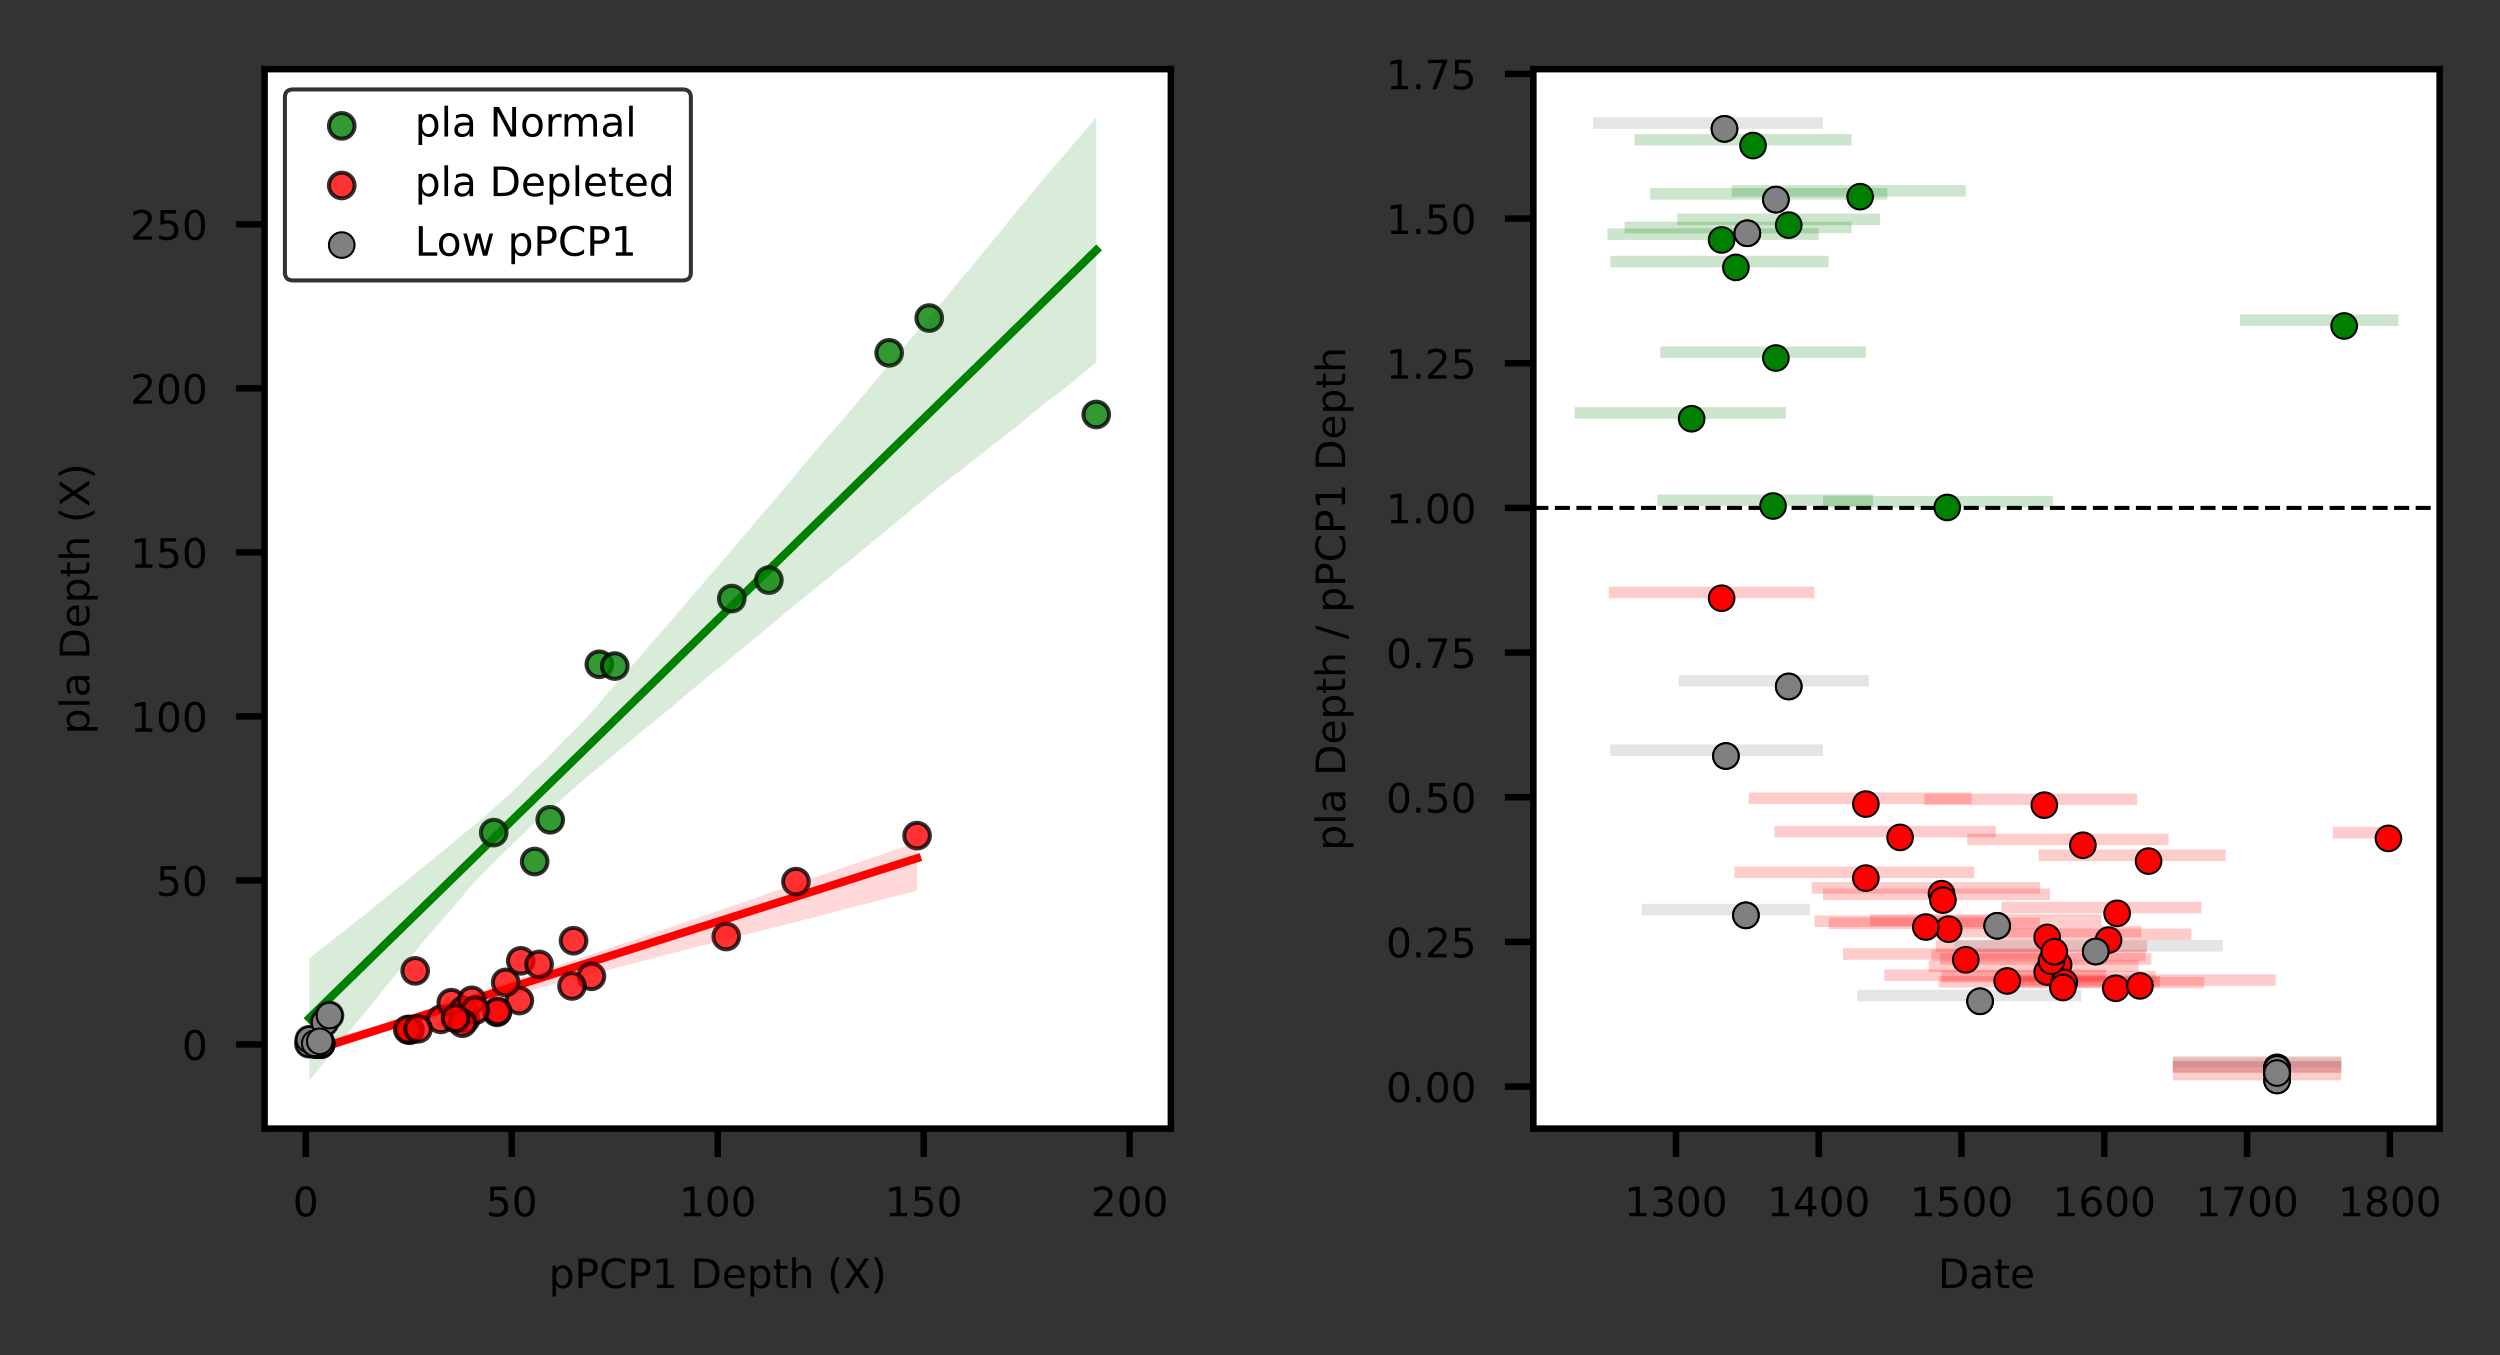 <?xml version="1.0" encoding="utf-8" standalone="no"?>
<!DOCTYPE svg PUBLIC "-//W3C//DTD SVG 1.1//EN"
  "http://www.w3.org/Graphics/SVG/1.1/DTD/svg11.dtd">
<!-- Created with matplotlib (https://matplotlib.org/) -->
<svg height="166.856pt" version="1.1" viewBox="0 0 307.858 166.856" width="307.858pt" xmlns="http://www.w3.org/2000/svg" xmlns:xlink="http://www.w3.org/1999/xlink">
 <rect x="0" y="0" width="307.858" height="166.856" fill="#333333" stroke="none"/>
 <defs>
  <style type="text/css">*{stroke-linecap:butt;stroke-linejoin:round;}</style>
 </defs>
 <g id="figure_1">
  <g id="patch_1">
   <path d="M 0 166.856 
L 307.858 166.856 
L 307.858 0 
L 0 0 
z
" style="fill:none;"/>
  </g>
  <g id="axes_1">
   <g id="patch_2">
    <path d="M 32.583 138.978 
L 144.183 138.978 
L 144.183 8.514 
L 32.583 8.514 
z
" style="fill:#ffffff;"/>
   </g>
   <g id="line2d_1">
    <path clip-path="url(#p9a47143ab3)" d="M 38.091 125.379 
L 39.07 124.423 
L 40.049 123.468 
L 41.028 122.513 
L 42.006 121.558 
L 42.985 120.602 
L 43.964 119.647 
L 44.943 118.692 
L 45.922 117.737 
L 46.901 116.781 
L 47.879 115.826 
L 48.858 114.871 
L 49.837 113.916 
L 50.816 112.96 
L 51.795 112.005 
L 52.774 111.05 
L 53.752 110.095 
L 54.731 109.139 
L 55.71 108.184 
L 56.689 107.229 
L 57.668 106.274 
L 58.647 105.318 
L 59.625 104.363 
L 60.604 103.408 
L 61.583 102.453 
L 62.562 101.497 
L 63.541 100.542 
L 64.52 99.587 
L 65.499 98.632 
L 66.477 97.676 
L 67.456 96.721 
L 68.435 95.766 
L 69.414 94.811 
L 70.393 93.855 
L 71.372 92.9 
L 72.35 91.945 
L 73.329 90.99 
L 74.308 90.034 
L 75.287 89.079 
L 76.266 88.124 
L 77.245 87.169 
L 78.223 86.213 
L 79.202 85.258 
L 80.181 84.303 
L 81.16 83.348 
L 82.139 82.392 
L 83.118 81.437 
L 84.097 80.482 
L 85.075 79.527 
L 86.054 78.571 
L 87.033 77.616 
L 88.012 76.661 
L 88.991 75.706 
L 89.97 74.75 
L 90.948 73.795 
L 91.927 72.84 
L 92.906 71.885 
L 93.885 70.929 
L 94.864 69.974 
L 95.843 69.019 
L 96.821 68.064 
L 97.8 67.108 
L 98.779 66.153 
L 99.758 65.198 
L 100.737 64.243 
L 101.716 63.287 
L 102.694 62.332 
L 103.673 61.377 
L 104.652 60.422 
L 105.631 59.466 
L 106.61 58.511 
L 107.589 57.556 
L 108.568 56.601 
L 109.546 55.645 
L 110.525 54.69 
L 111.504 53.735 
L 112.483 52.78 
L 113.462 51.824 
L 114.441 50.869 
L 115.419 49.914 
L 116.398 48.959 
L 117.377 48.003 
L 118.356 47.048 
L 119.335 46.093 
L 120.314 45.138 
L 121.292 44.182 
L 122.271 43.227 
L 123.25 42.272 
L 124.229 41.317 
L 125.208 40.361 
L 126.187 39.406 
L 127.165 38.451 
L 128.144 37.496 
L 129.123 36.54 
L 130.102 35.585 
L 131.081 34.63 
L 132.06 33.675 
L 133.039 32.719 
L 134.017 31.764 
L 134.996 30.809 
" style="fill:none;stroke:#008000;stroke-linecap:square;"/>
   </g>
   <g id="line2d_2">
    <path clip-path="url(#p9a47143ab3)" d="M 38.05 129.503 
L 38.806 129.263 
L 39.563 129.022 
L 40.319 128.781 
L 41.075 128.541 
L 41.832 128.3 
L 42.588 128.06 
L 43.345 127.819 
L 44.101 127.578 
L 44.857 127.338 
L 45.614 127.097 
L 46.37 126.857 
L 47.127 126.616 
L 47.883 126.375 
L 48.639 126.135 
L 49.396 125.894 
L 50.152 125.654 
L 50.909 125.413 
L 51.665 125.172 
L 52.421 124.932 
L 53.178 124.691 
L 53.934 124.451 
L 54.691 124.21 
L 55.447 123.969 
L 56.203 123.729 
L 56.96 123.488 
L 57.716 123.248 
L 58.473 123.007 
L 59.229 122.766 
L 59.985 122.526 
L 60.742 122.285 
L 61.498 122.045 
L 62.255 121.804 
L 63.011 121.563 
L 63.767 121.323 
L 64.524 121.082 
L 65.28 120.842 
L 66.037 120.601 
L 66.793 120.36 
L 67.549 120.12 
L 68.306 119.879 
L 69.062 119.639 
L 69.819 119.398 
L 70.575 119.157 
L 71.331 118.917 
L 72.088 118.676 
L 72.844 118.436 
L 73.6 118.195 
L 74.357 117.954 
L 75.113 117.714 
L 75.87 117.473 
L 76.626 117.233 
L 77.382 116.992 
L 78.139 116.751 
L 78.895 116.511 
L 79.652 116.27 
L 80.408 116.029 
L 81.164 115.789 
L 81.921 115.548 
L 82.677 115.308 
L 83.434 115.067 
L 84.19 114.826 
L 84.946 114.586 
L 85.703 114.345 
L 86.459 114.105 
L 87.216 113.864 
L 87.972 113.623 
L 88.728 113.383 
L 89.485 113.142 
L 90.241 112.902 
L 90.998 112.661 
L 91.754 112.42 
L 92.51 112.18 
L 93.267 111.939 
L 94.023 111.699 
L 94.78 111.458 
L 95.536 111.217 
L 96.292 110.977 
L 97.049 110.736 
L 97.805 110.496 
L 98.562 110.255 
L 99.318 110.014 
L 100.074 109.774 
L 100.831 109.533 
L 101.587 109.293 
L 102.344 109.052 
L 103.1 108.811 
L 103.856 108.571 
L 104.613 108.33 
L 105.369 108.09 
L 106.126 107.849 
L 106.882 107.608 
L 107.638 107.368 
L 108.395 107.127 
L 109.151 106.887 
L 109.907 106.646 
L 110.664 106.405 
L 111.42 106.165 
L 112.177 105.924 
L 112.933 105.684 
" style="fill:none;stroke:#ff0000;stroke-linecap:square;"/>
   </g>
   <g id="PathCollection_1">
    <defs>
     <path d="M 0 1.581 
C 0.419 1.581 0.822 1.415 1.118 1.118 
C 1.415 0.822 1.581 0.419 1.581 0 
C 1.581 -0.419 1.415 -0.822 1.118 -1.118 
C 0.822 -1.415 0.419 -1.581 0 -1.581 
C -0.419 -1.581 -0.822 -1.415 -1.118 -1.118 
C -1.415 -0.822 -1.581 -0.419 -1.581 0 
C -1.581 0.419 -1.415 0.822 -1.118 1.118 
C -0.822 1.415 -0.419 1.581 0 1.581 
z
" id="m3c0da6afbb" style="stroke:#000000;stroke-opacity:0.8;stroke-width:0.5;"/>
    </defs>
    <g clip-path="url(#p9a47143ab3)">
     <use style="fill:#008000;fill-opacity:0.8;stroke:#000000;stroke-opacity:0.8;stroke-width:0.5;" x="65.842" xlink:href="#m3c0da6afbb" y="106.093"/>
     <use style="fill:#008000;fill-opacity:0.8;stroke:#000000;stroke-opacity:0.8;stroke-width:0.5;" x="67.757" xlink:href="#m3c0da6afbb" y="100.949"/>
     <use style="fill:#008000;fill-opacity:0.8;stroke:#000000;stroke-opacity:0.8;stroke-width:0.5;" x="60.795" xlink:href="#m3c0da6afbb" y="102.528"/>
     <use style="fill:#008000;fill-opacity:0.8;stroke:#000000;stroke-opacity:0.8;stroke-width:0.5;" x="114.43" xlink:href="#m3c0da6afbb" y="39.165"/>
     <use style="fill:#008000;fill-opacity:0.8;stroke:#000000;stroke-opacity:0.8;stroke-width:0.5;" x="109.495" xlink:href="#m3c0da6afbb" y="43.449"/>
     <use style="fill:#008000;fill-opacity:0.8;stroke:#000000;stroke-opacity:0.8;stroke-width:0.5;" x="94.685" xlink:href="#m3c0da6afbb" y="71.436"/>
     <use style="fill:#008000;fill-opacity:0.8;stroke:#000000;stroke-opacity:0.8;stroke-width:0.5;" x="73.803" xlink:href="#m3c0da6afbb" y="81.803"/>
     <use style="fill:#008000;fill-opacity:0.8;stroke:#000000;stroke-opacity:0.8;stroke-width:0.5;" x="90.11" xlink:href="#m3c0da6afbb" y="73.709"/>
     <use style="fill:#008000;fill-opacity:0.8;stroke:#000000;stroke-opacity:0.8;stroke-width:0.5;" x="134.996" xlink:href="#m3c0da6afbb" y="51.041"/>
     <use style="fill:#008000;fill-opacity:0.8;stroke:#000000;stroke-opacity:0.8;stroke-width:0.5;" x="38.091" xlink:href="#m3c0da6afbb" y="128.038"/>
     <use style="fill:#008000;fill-opacity:0.8;stroke:#000000;stroke-opacity:0.8;stroke-width:0.5;" x="39.967" xlink:href="#m3c0da6afbb" y="125.897"/>
     <use style="fill:#008000;fill-opacity:0.8;stroke:#000000;stroke-opacity:0.8;stroke-width:0.5;" x="75.701" xlink:href="#m3c0da6afbb" y="82.021"/>
     <use style="fill:#008000;fill-opacity:0.8;stroke:#000000;stroke-opacity:0.8;stroke-width:0.5;" x="40.57" xlink:href="#m3c0da6afbb" y="125.055"/>
    </g>
   </g>
   <g id="PolyCollection_1">
    <path clip-path="url(#p9a47143ab3)" d="M 38.091 118.016 
L 38.091 133.048 
L 39.07 131.865 
L 40.049 130.652 
L 41.028 129.426 
L 42.006 128.2 
L 42.985 127 
L 43.964 125.855 
L 44.943 124.656 
L 45.922 123.453 
L 46.901 122.25 
L 47.879 121.049 
L 48.858 119.86 
L 49.837 118.695 
L 50.816 117.531 
L 51.795 116.366 
L 52.774 115.202 
L 53.752 114.058 
L 54.731 112.942 
L 55.71 111.823 
L 56.689 110.682 
L 57.668 109.472 
L 58.647 108.415 
L 59.625 107.439 
L 60.604 106.413 
L 61.583 105.423 
L 62.562 104.49 
L 63.541 103.54 
L 64.52 102.574 
L 65.499 101.667 
L 66.477 100.789 
L 67.456 99.912 
L 68.435 99.046 
L 69.414 98.19 
L 70.393 97.325 
L 71.372 96.469 
L 72.35 95.65 
L 73.329 94.825 
L 74.308 94.031 
L 75.287 93.21 
L 76.266 92.376 
L 77.245 91.564 
L 78.223 90.779 
L 79.202 89.923 
L 80.181 89.149 
L 81.16 88.359 
L 82.139 87.549 
L 83.118 86.737 
L 84.097 85.885 
L 85.075 85.069 
L 86.054 84.256 
L 87.033 83.452 
L 88.012 82.65 
L 88.991 81.845 
L 89.97 81.041 
L 90.948 80.236 
L 91.927 79.432 
L 92.906 78.627 
L 93.885 77.809 
L 94.864 77.003 
L 95.843 76.203 
L 96.821 75.392 
L 97.8 74.586 
L 98.779 73.796 
L 99.758 73.001 
L 100.737 72.197 
L 101.716 71.394 
L 102.694 70.59 
L 103.673 69.786 
L 104.652 69.013 
L 105.631 68.25 
L 106.61 67.434 
L 107.589 66.595 
L 108.568 65.815 
L 109.546 65.004 
L 110.525 64.17 
L 111.504 63.383 
L 112.483 62.558 
L 113.462 61.749 
L 114.441 60.946 
L 115.419 60.142 
L 116.398 59.338 
L 117.377 58.584 
L 118.356 57.905 
L 119.335 57.112 
L 120.314 56.348 
L 121.292 55.586 
L 122.271 54.762 
L 123.25 54.027 
L 124.229 53.27 
L 125.208 52.483 
L 126.187 51.696 
L 127.165 50.906 
L 128.144 50.116 
L 129.123 49.326 
L 130.102 48.56 
L 131.081 47.832 
L 132.06 47.05 
L 133.039 46.235 
L 134.017 45.42 
L 134.996 44.629 
L 134.996 14.444 
L 134.996 14.444 
L 134.017 15.591 
L 133.039 16.737 
L 132.06 17.888 
L 131.081 19.033 
L 130.102 20.178 
L 129.123 21.323 
L 128.144 22.468 
L 127.165 23.645 
L 126.187 24.823 
L 125.208 26.016 
L 124.229 27.219 
L 123.25 28.449 
L 122.271 29.622 
L 121.292 30.793 
L 120.314 31.995 
L 119.335 33.186 
L 118.356 34.333 
L 117.377 35.531 
L 116.398 36.745 
L 115.419 37.899 
L 114.441 39.072 
L 113.462 40.214 
L 112.483 41.356 
L 111.504 42.509 
L 110.525 43.675 
L 109.546 44.831 
L 108.568 45.974 
L 107.589 47.129 
L 106.61 48.313 
L 105.631 49.488 
L 104.652 50.639 
L 103.673 51.79 
L 102.694 52.921 
L 101.716 54.007 
L 100.737 55.137 
L 99.758 56.309 
L 98.779 57.482 
L 97.8 58.654 
L 96.821 59.827 
L 95.843 60.999 
L 94.864 62.147 
L 93.885 63.292 
L 92.906 64.437 
L 91.927 65.612 
L 90.948 66.761 
L 89.97 67.91 
L 88.991 69.053 
L 88.012 70.175 
L 87.033 71.295 
L 86.054 72.438 
L 85.075 73.581 
L 84.097 74.725 
L 83.118 75.868 
L 82.139 77.011 
L 81.16 78.154 
L 80.181 79.26 
L 79.202 80.399 
L 78.223 81.528 
L 77.245 82.648 
L 76.266 83.764 
L 75.287 84.839 
L 74.308 85.989 
L 73.329 87.123 
L 72.35 88.195 
L 71.372 89.299 
L 70.393 90.241 
L 69.414 91.207 
L 68.435 92.249 
L 67.456 93.253 
L 66.477 94.207 
L 65.499 95.056 
L 64.52 96.101 
L 63.541 97.07 
L 62.562 97.983 
L 61.583 98.842 
L 60.604 99.714 
L 59.625 100.605 
L 58.647 101.377 
L 57.668 102.207 
L 56.689 102.997 
L 55.71 103.832 
L 54.731 104.635 
L 53.752 105.439 
L 52.774 106.225 
L 51.795 107.03 
L 50.816 107.857 
L 49.837 108.656 
L 48.858 109.437 
L 47.879 110.191 
L 46.901 111.003 
L 45.922 111.818 
L 44.943 112.622 
L 43.964 113.371 
L 42.985 114.141 
L 42.006 114.921 
L 41.028 115.7 
L 40.049 116.452 
L 39.07 117.203 
L 38.091 118.016 
z
" style="fill:#008000;fill-opacity:0.15;"/>
   </g>
   <g id="PathCollection_2">
    <defs>
     <path d="M 0 1.581 
C 0.419 1.581 0.822 1.415 1.118 1.118 
C 1.415 0.822 1.581 0.419 1.581 0 
C 1.581 -0.419 1.415 -0.822 1.118 -1.118 
C 0.822 -1.415 0.419 -1.581 0 -1.581 
C -0.419 -1.581 -0.822 -1.415 -1.118 -1.118 
C -1.415 -0.822 -1.581 -0.419 -1.581 0 
C -1.581 0.419 -1.415 0.822 -1.118 1.118 
C -0.822 1.415 -0.419 1.581 0 1.581 
z
" id="mfce127d4d8" style="stroke:#000000;stroke-opacity:0.8;stroke-width:0.5;"/>
    </defs>
    <g clip-path="url(#p9a47143ab3)">
     <use style="fill:#ff0000;fill-opacity:0.8;stroke:#000000;stroke-opacity:0.8;stroke-width:0.5;" x="61.207" xlink:href="#mfce127d4d8" y="124.664"/>
     <use style="fill:#ff0000;fill-opacity:0.8;stroke:#000000;stroke-opacity:0.8;stroke-width:0.5;" x="63.956" xlink:href="#mfce127d4d8" y="123.213"/>
     <use style="fill:#ff0000;fill-opacity:0.8;stroke:#000000;stroke-opacity:0.8;stroke-width:0.5;" x="57.338" xlink:href="#mfce127d4d8" y="125.509"/>
     <use style="fill:#ff0000;fill-opacity:0.8;stroke:#000000;stroke-opacity:0.8;stroke-width:0.5;" x="70.628" xlink:href="#mfce127d4d8" y="115.842"/>
     <use style="fill:#ff0000;fill-opacity:0.8;stroke:#000000;stroke-opacity:0.8;stroke-width:0.5;" x="50.469" xlink:href="#mfce127d4d8" y="126.776"/>
     <use style="fill:#ff0000;fill-opacity:0.8;stroke:#000000;stroke-opacity:0.8;stroke-width:0.5;" x="50.447" xlink:href="#mfce127d4d8" y="126.868"/>
     <use style="fill:#ff0000;fill-opacity:0.8;stroke:#000000;stroke-opacity:0.8;stroke-width:0.5;" x="61.269" xlink:href="#mfce127d4d8" y="124.538"/>
     <use style="fill:#ff0000;fill-opacity:0.8;stroke:#000000;stroke-opacity:0.8;stroke-width:0.5;" x="54.282" xlink:href="#mfce127d4d8" y="125.527"/>
     <use style="fill:#ff0000;fill-opacity:0.8;stroke:#000000;stroke-opacity:0.8;stroke-width:0.5;" x="55.568" xlink:href="#mfce127d4d8" y="123.474"/>
     <use style="fill:#ff0000;fill-opacity:0.8;stroke:#000000;stroke-opacity:0.8;stroke-width:0.5;" x="57.064" xlink:href="#mfce127d4d8" y="124.408"/>
     <use style="fill:#ff0000;fill-opacity:0.8;stroke:#000000;stroke-opacity:0.8;stroke-width:0.5;" x="51.127" xlink:href="#mfce127d4d8" y="119.558"/>
     <use style="fill:#ff0000;fill-opacity:0.8;stroke:#000000;stroke-opacity:0.8;stroke-width:0.5;" x="50.212" xlink:href="#mfce127d4d8" y="126.787"/>
     <use style="fill:#ff0000;fill-opacity:0.8;stroke:#000000;stroke-opacity:0.8;stroke-width:0.5;" x="58.098" xlink:href="#mfce127d4d8" y="123.185"/>
     <use style="fill:#ff0000;fill-opacity:0.8;stroke:#000000;stroke-opacity:0.8;stroke-width:0.5;" x="62.27" xlink:href="#mfce127d4d8" y="120.975"/>
     <use style="fill:#ff0000;fill-opacity:0.8;stroke:#000000;stroke-opacity:0.8;stroke-width:0.5;" x="58.525" xlink:href="#mfce127d4d8" y="124.405"/>
     <use style="fill:#ff0000;fill-opacity:0.8;stroke:#000000;stroke-opacity:0.8;stroke-width:0.5;" x="98.017" xlink:href="#mfce127d4d8" y="108.566"/>
     <use style="fill:#ff0000;fill-opacity:0.8;stroke:#000000;stroke-opacity:0.8;stroke-width:0.5;" x="72.829" xlink:href="#mfce127d4d8" y="120.227"/>
     <use style="fill:#ff0000;fill-opacity:0.8;stroke:#000000;stroke-opacity:0.8;stroke-width:0.5;" x="56.95" xlink:href="#mfce127d4d8" y="126.003"/>
     <use style="fill:#ff0000;fill-opacity:0.8;stroke:#000000;stroke-opacity:0.8;stroke-width:0.5;" x="38.277" xlink:href="#mfce127d4d8" y="128.269"/>
     <use style="fill:#ff0000;fill-opacity:0.8;stroke:#000000;stroke-opacity:0.8;stroke-width:0.5;" x="38.481" xlink:href="#mfce127d4d8" y="128.236"/>
     <use style="fill:#ff0000;fill-opacity:0.8;stroke:#000000;stroke-opacity:0.8;stroke-width:0.5;" x="39.483" xlink:href="#mfce127d4d8" y="128.577"/>
     <use style="fill:#ff0000;fill-opacity:0.8;stroke:#000000;stroke-opacity:0.8;stroke-width:0.5;" x="38.869" xlink:href="#mfce127d4d8" y="128.58"/>
     <use style="fill:#ff0000;fill-opacity:0.8;stroke:#000000;stroke-opacity:0.8;stroke-width:0.5;" x="39.507" xlink:href="#mfce127d4d8" y="128.567"/>
     <use style="fill:#ff0000;fill-opacity:0.8;stroke:#000000;stroke-opacity:0.8;stroke-width:0.5;" x="39.439" xlink:href="#mfce127d4d8" y="128.597"/>
     <use style="fill:#ff0000;fill-opacity:0.8;stroke:#000000;stroke-opacity:0.8;stroke-width:0.5;" x="38.996" xlink:href="#mfce127d4d8" y="128.587"/>
     <use style="fill:#ff0000;fill-opacity:0.8;stroke:#000000;stroke-opacity:0.8;stroke-width:0.5;" x="38.05" xlink:href="#mfce127d4d8" y="128.519"/>
     <use style="fill:#ff0000;fill-opacity:0.8;stroke:#000000;stroke-opacity:0.8;stroke-width:0.5;" x="112.933" xlink:href="#mfce127d4d8" y="102.902"/>
     <use style="fill:#ff0000;fill-opacity:0.8;stroke:#000000;stroke-opacity:0.8;stroke-width:0.5;" x="51.479" xlink:href="#mfce127d4d8" y="126.697"/>
     <use style="fill:#ff0000;fill-opacity:0.8;stroke:#000000;stroke-opacity:0.8;stroke-width:0.5;" x="70.439" xlink:href="#mfce127d4d8" y="121.415"/>
     <use style="fill:#ff0000;fill-opacity:0.8;stroke:#000000;stroke-opacity:0.8;stroke-width:0.5;" x="56.105" xlink:href="#mfce127d4d8" y="125.393"/>
     <use style="fill:#ff0000;fill-opacity:0.8;stroke:#000000;stroke-opacity:0.8;stroke-width:0.5;" x="89.433" xlink:href="#mfce127d4d8" y="115.328"/>
     <use style="fill:#ff0000;fill-opacity:0.8;stroke:#000000;stroke-opacity:0.8;stroke-width:0.5;" x="38.656" xlink:href="#mfce127d4d8" y="128.426"/>
     <use style="fill:#ff0000;fill-opacity:0.8;stroke:#000000;stroke-opacity:0.8;stroke-width:0.5;" x="38.759" xlink:href="#mfce127d4d8" y="128.482"/>
     <use style="fill:#ff0000;fill-opacity:0.8;stroke:#000000;stroke-opacity:0.8;stroke-width:0.5;" x="39.378" xlink:href="#mfce127d4d8" y="128.231"/>
     <use style="fill:#ff0000;fill-opacity:0.8;stroke:#000000;stroke-opacity:0.8;stroke-width:0.5;" x="64.129" xlink:href="#mfce127d4d8" y="118.32"/>
     <use style="fill:#ff0000;fill-opacity:0.8;stroke:#000000;stroke-opacity:0.8;stroke-width:0.5;" x="66.387" xlink:href="#mfce127d4d8" y="118.76"/>
    </g>
   </g>
   <g id="PolyCollection_2">
    <path clip-path="url(#p9a47143ab3)" d="M 38.05 128.629 
L 38.05 130.223 
L 38.806 129.971 
L 39.563 129.713 
L 40.319 129.454 
L 41.075 129.189 
L 41.832 128.93 
L 42.588 128.68 
L 43.345 128.43 
L 44.101 128.18 
L 44.857 127.93 
L 45.614 127.68 
L 46.37 127.433 
L 47.127 127.185 
L 47.883 126.948 
L 48.639 126.707 
L 49.396 126.468 
L 50.152 126.215 
L 50.909 125.979 
L 51.665 125.753 
L 52.421 125.515 
L 53.178 125.288 
L 53.934 125.057 
L 54.691 124.842 
L 55.447 124.622 
L 56.203 124.425 
L 56.96 124.186 
L 57.716 123.968 
L 58.473 123.77 
L 59.229 123.569 
L 59.985 123.355 
L 60.742 123.162 
L 61.498 122.964 
L 62.255 122.763 
L 63.011 122.568 
L 63.767 122.361 
L 64.524 122.155 
L 65.28 121.948 
L 66.037 121.742 
L 66.793 121.542 
L 67.549 121.345 
L 68.306 121.148 
L 69.062 120.952 
L 69.819 120.754 
L 70.575 120.559 
L 71.331 120.362 
L 72.088 120.166 
L 72.844 119.977 
L 73.6 119.793 
L 74.357 119.6 
L 75.113 119.39 
L 75.87 119.183 
L 76.626 118.987 
L 77.382 118.791 
L 78.139 118.594 
L 78.895 118.398 
L 79.652 118.201 
L 80.408 118.005 
L 81.164 117.808 
L 81.921 117.612 
L 82.677 117.416 
L 83.434 117.219 
L 84.19 117.023 
L 84.946 116.826 
L 85.703 116.63 
L 86.459 116.443 
L 87.216 116.256 
L 87.972 116.07 
L 88.728 115.881 
L 89.485 115.677 
L 90.241 115.473 
L 90.998 115.278 
L 91.754 115.089 
L 92.51 114.9 
L 93.267 114.713 
L 94.023 114.527 
L 94.78 114.342 
L 95.536 114.147 
L 96.292 113.955 
L 97.049 113.767 
L 97.805 113.578 
L 98.562 113.389 
L 99.318 113.195 
L 100.074 113 
L 100.831 112.804 
L 101.587 112.609 
L 102.344 112.413 
L 103.1 112.218 
L 103.856 112.022 
L 104.613 111.827 
L 105.369 111.631 
L 106.126 111.436 
L 106.882 111.24 
L 107.638 111.045 
L 108.395 110.849 
L 109.151 110.653 
L 109.907 110.458 
L 110.664 110.262 
L 111.42 110.066 
L 112.177 109.871 
L 112.933 109.675 
L 112.933 103.753 
L 112.933 103.753 
L 112.177 104.005 
L 111.42 104.257 
L 110.664 104.512 
L 109.907 104.768 
L 109.151 105.024 
L 108.395 105.279 
L 107.638 105.535 
L 106.882 105.792 
L 106.126 106.055 
L 105.369 106.322 
L 104.613 106.589 
L 103.856 106.846 
L 103.1 107.102 
L 102.344 107.359 
L 101.587 107.616 
L 100.831 107.872 
L 100.074 108.129 
L 99.318 108.386 
L 98.562 108.642 
L 97.805 108.899 
L 97.049 109.164 
L 96.292 109.431 
L 95.536 109.697 
L 94.78 109.963 
L 94.023 110.226 
L 93.267 110.489 
L 92.51 110.754 
L 91.754 111.02 
L 90.998 111.277 
L 90.241 111.536 
L 89.485 111.794 
L 88.728 112.054 
L 87.972 112.327 
L 87.216 112.591 
L 86.459 112.855 
L 85.703 113.119 
L 84.946 113.383 
L 84.19 113.646 
L 83.434 113.899 
L 82.677 114.153 
L 81.921 114.417 
L 81.164 114.667 
L 80.408 114.924 
L 79.652 115.184 
L 78.895 115.44 
L 78.139 115.7 
L 77.382 115.952 
L 76.626 116.205 
L 75.87 116.458 
L 75.113 116.724 
L 74.357 116.988 
L 73.6 117.258 
L 72.844 117.521 
L 72.088 117.776 
L 71.331 118.026 
L 70.575 118.276 
L 69.819 118.528 
L 69.062 118.776 
L 68.306 119.032 
L 67.549 119.285 
L 66.793 119.54 
L 66.037 119.796 
L 65.28 120.052 
L 64.524 120.307 
L 63.767 120.566 
L 63.011 120.83 
L 62.255 121.075 
L 61.498 121.33 
L 60.742 121.585 
L 59.985 121.842 
L 59.229 122.098 
L 58.473 122.349 
L 57.716 122.595 
L 56.96 122.844 
L 56.203 123.099 
L 55.447 123.347 
L 54.691 123.594 
L 53.934 123.844 
L 53.178 124.098 
L 52.421 124.353 
L 51.665 124.596 
L 50.909 124.848 
L 50.152 125.088 
L 49.396 125.334 
L 48.639 125.577 
L 47.883 125.809 
L 47.127 126.034 
L 46.37 126.271 
L 45.614 126.493 
L 44.857 126.718 
L 44.101 126.931 
L 43.345 127.146 
L 42.588 127.358 
L 41.832 127.565 
L 41.075 127.772 
L 40.319 127.992 
L 39.563 128.205 
L 38.806 128.413 
L 38.05 128.629 
z
" style="fill:#ff0000;fill-opacity:0.15;"/>
   </g>
   <g id="PathCollection_3">
    <defs>
     <path d="M 0 1.581 
C 0.419 1.581 0.822 1.415 1.118 1.118 
C 1.415 0.822 1.581 0.419 1.581 0 
C 1.581 -0.419 1.415 -0.822 1.118 -1.118 
C 0.822 -1.415 0.419 -1.581 0 -1.581 
C -0.419 -1.581 -0.822 -1.415 -1.118 -1.118 
C -1.415 -0.822 -1.581 -0.419 -1.581 0 
C -1.581 0.419 -1.415 0.822 -1.118 1.118 
C -0.822 1.415 -0.419 1.581 0 1.581 
z
" id="m0850caa26c" style="stroke:#000000;stroke-width:0.253;"/>
    </defs>
    <g clip-path="url(#p9a47143ab3)">
     <use style="fill:#808080;stroke:#000000;stroke-width:0.253;" x="38.277" xlink:href="#m0850caa26c" y="128.269"/>
     <use style="fill:#808080;stroke:#000000;stroke-width:0.253;" x="38.481" xlink:href="#m0850caa26c" y="128.236"/>
     <use style="fill:#808080;stroke:#000000;stroke-width:0.253;" x="39.483" xlink:href="#m0850caa26c" y="128.577"/>
     <use style="fill:#808080;stroke:#000000;stroke-width:0.253;" x="38.869" xlink:href="#m0850caa26c" y="128.58"/>
     <use style="fill:#808080;stroke:#000000;stroke-width:0.253;" x="39.507" xlink:href="#m0850caa26c" y="128.567"/>
     <use style="fill:#808080;stroke:#000000;stroke-width:0.253;" x="39.439" xlink:href="#m0850caa26c" y="128.597"/>
     <use style="fill:#808080;stroke:#000000;stroke-width:0.253;" x="38.996" xlink:href="#m0850caa26c" y="128.587"/>
     <use style="fill:#808080;stroke:#000000;stroke-width:0.253;" x="38.05" xlink:href="#m0850caa26c" y="128.519"/>
     <use style="fill:#808080;stroke:#000000;stroke-width:0.253;" x="38.656" xlink:href="#m0850caa26c" y="128.426"/>
     <use style="fill:#808080;stroke:#000000;stroke-width:0.253;" x="38.091" xlink:href="#m0850caa26c" y="128.038"/>
     <use style="fill:#808080;stroke:#000000;stroke-width:0.253;" x="39.967" xlink:href="#m0850caa26c" y="125.897"/>
     <use style="fill:#808080;stroke:#000000;stroke-width:0.253;" x="38.759" xlink:href="#m0850caa26c" y="128.482"/>
     <use style="fill:#808080;stroke:#000000;stroke-width:0.253;" x="39.378" xlink:href="#m0850caa26c" y="128.231"/>
     <use style="fill:#808080;stroke:#000000;stroke-width:0.253;" x="40.57" xlink:href="#m0850caa26c" y="125.055"/>
    </g>
   </g>
   <g id="matplotlib.axis_1">
    <g id="xtick_1">
     <g id="line2d_3">
      <defs>
       <path d="M 0 0 
L 0 3.5 
" id="mf6787948b5" style="stroke:#000000;stroke-width:0.8;"/>
      </defs>
      <g>
       <use style="stroke:#000000;stroke-width:0.8;" x="37.656" xlink:href="#mf6787948b5" y="138.978"/>
      </g>
     </g>
     <g id="text_1">
      <!-- 0 -->
      <g transform="translate(36.065 149.777)scale(0.05 -0.05)">
       <defs>
        <path d="M 31.781 66.406 
Q 24.172 66.406 20.328 58.906 
Q 16.5 51.422 16.5 36.375 
Q 16.5 21.391 20.328 13.891 
Q 24.172 6.391 31.781 6.391 
Q 39.453 6.391 43.281 13.891 
Q 47.125 21.391 47.125 36.375 
Q 47.125 51.422 43.281 58.906 
Q 39.453 66.406 31.781 66.406 
z
M 31.781 74.219 
Q 44.047 74.219 50.516 64.516 
Q 56.984 54.828 56.984 36.375 
Q 56.984 17.969 50.516 8.266 
Q 44.047 -1.422 31.781 -1.422 
Q 19.531 -1.422 13.062 8.266 
Q 6.594 17.969 6.594 36.375 
Q 6.594 54.828 13.062 64.516 
Q 19.531 74.219 31.781 74.219 
z
" id="DejaVuSans-48"/>
       </defs>
       <use xlink:href="#DejaVuSans-48"/>
      </g>
     </g>
    </g>
    <g id="xtick_2">
     <g id="line2d_4">
      <g>
       <use style="stroke:#000000;stroke-width:0.8;" x="63.019" xlink:href="#mf6787948b5" y="138.978"/>
      </g>
     </g>
     <g id="text_2">
      <!-- 50 -->
      <g transform="translate(59.838 149.777)scale(0.05 -0.05)">
       <defs>
        <path d="M 10.797 72.906 
L 49.516 72.906 
L 49.516 64.594 
L 19.828 64.594 
L 19.828 46.734 
Q 21.969 47.469 24.109 47.828 
Q 26.266 48.188 28.422 48.188 
Q 40.625 48.188 47.75 41.5 
Q 54.891 34.812 54.891 23.391 
Q 54.891 11.625 47.562 5.094 
Q 40.234 -1.422 26.906 -1.422 
Q 22.312 -1.422 17.547 -0.641 
Q 12.797 0.141 7.719 1.703 
L 7.719 11.625 
Q 12.109 9.234 16.797 8.062 
Q 21.484 6.891 26.703 6.891 
Q 35.156 6.891 40.078 11.328 
Q 45.016 15.766 45.016 23.391 
Q 45.016 31 40.078 35.438 
Q 35.156 39.891 26.703 39.891 
Q 22.75 39.891 18.812 39.016 
Q 14.891 38.141 10.797 36.281 
z
" id="DejaVuSans-53"/>
       </defs>
       <use xlink:href="#DejaVuSans-53"/>
       <use x="63.623" xlink:href="#DejaVuSans-48"/>
      </g>
     </g>
    </g>
    <g id="xtick_3">
     <g id="line2d_5">
      <g>
       <use style="stroke:#000000;stroke-width:0.8;" x="88.383" xlink:href="#mf6787948b5" y="138.978"/>
      </g>
     </g>
     <g id="text_3">
      <!-- 100 -->
      <g transform="translate(83.611 149.777)scale(0.05 -0.05)">
       <defs>
        <path d="M 12.406 8.297 
L 28.516 8.297 
L 28.516 63.922 
L 10.984 60.406 
L 10.984 69.391 
L 28.422 72.906 
L 38.281 72.906 
L 38.281 8.297 
L 54.391 8.297 
L 54.391 0 
L 12.406 0 
z
" id="DejaVuSans-49"/>
       </defs>
       <use xlink:href="#DejaVuSans-49"/>
       <use x="63.623" xlink:href="#DejaVuSans-48"/>
       <use x="127.246" xlink:href="#DejaVuSans-48"/>
      </g>
     </g>
    </g>
    <g id="xtick_4">
     <g id="line2d_6">
      <g>
       <use style="stroke:#000000;stroke-width:0.8;" x="113.746" xlink:href="#mf6787948b5" y="138.978"/>
      </g>
     </g>
     <g id="text_4">
      <!-- 150 -->
      <g transform="translate(108.975 149.777)scale(0.05 -0.05)">
       <use xlink:href="#DejaVuSans-49"/>
       <use x="63.623" xlink:href="#DejaVuSans-53"/>
       <use x="127.246" xlink:href="#DejaVuSans-48"/>
      </g>
     </g>
    </g>
    <g id="xtick_5">
     <g id="line2d_7">
      <g>
       <use style="stroke:#000000;stroke-width:0.8;" x="139.11" xlink:href="#mf6787948b5" y="138.978"/>
      </g>
     </g>
     <g id="text_5">
      <!-- 200 -->
      <g transform="translate(134.338 149.777)scale(0.05 -0.05)">
       <defs>
        <path d="M 19.188 8.297 
L 53.609 8.297 
L 53.609 0 
L 7.328 0 
L 7.328 8.297 
Q 12.938 14.109 22.625 23.891 
Q 32.328 33.688 34.812 36.531 
Q 39.547 41.844 41.422 45.531 
Q 43.312 49.219 43.312 52.781 
Q 43.312 58.594 39.234 62.25 
Q 35.156 65.922 28.609 65.922 
Q 23.969 65.922 18.812 64.312 
Q 13.672 62.703 7.812 59.422 
L 7.812 69.391 
Q 13.766 71.781 18.938 73 
Q 24.125 74.219 28.422 74.219 
Q 39.75 74.219 46.484 68.547 
Q 53.219 62.891 53.219 53.422 
Q 53.219 48.922 51.531 44.891 
Q 49.859 40.875 45.406 35.406 
Q 44.188 33.984 37.641 27.219 
Q 31.109 20.453 19.188 8.297 
z
" id="DejaVuSans-50"/>
       </defs>
       <use xlink:href="#DejaVuSans-50"/>
       <use x="63.623" xlink:href="#DejaVuSans-48"/>
       <use x="127.246" xlink:href="#DejaVuSans-48"/>
      </g>
     </g>
    </g>
    <g id="text_6">
     <!-- pPCP1 Depth (X) -->
     <g transform="translate(67.577 158.616)scale(0.05 -0.05)">
      <defs>
       <path d="M 18.109 8.203 
L 18.109 -20.797 
L 9.078 -20.797 
L 9.078 54.688 
L 18.109 54.688 
L 18.109 46.391 
Q 20.953 51.266 25.266 53.625 
Q 29.594 56 35.594 56 
Q 45.562 56 51.781 48.094 
Q 58.016 40.188 58.016 27.297 
Q 58.016 14.406 51.781 6.484 
Q 45.562 -1.422 35.594 -1.422 
Q 29.594 -1.422 25.266 0.953 
Q 20.953 3.328 18.109 8.203 
z
M 48.688 27.297 
Q 48.688 37.203 44.609 42.844 
Q 40.531 48.484 33.406 48.484 
Q 26.266 48.484 22.188 42.844 
Q 18.109 37.203 18.109 27.297 
Q 18.109 17.391 22.188 11.75 
Q 26.266 6.109 33.406 6.109 
Q 40.531 6.109 44.609 11.75 
Q 48.688 17.391 48.688 27.297 
z
" id="DejaVuSans-112"/>
       <path d="M 19.672 64.797 
L 19.672 37.406 
L 32.078 37.406 
Q 38.969 37.406 42.719 40.969 
Q 46.484 44.531 46.484 51.125 
Q 46.484 57.672 42.719 61.234 
Q 38.969 64.797 32.078 64.797 
z
M 9.812 72.906 
L 32.078 72.906 
Q 44.344 72.906 50.609 67.359 
Q 56.891 61.812 56.891 51.125 
Q 56.891 40.328 50.609 34.812 
Q 44.344 29.297 32.078 29.297 
L 19.672 29.297 
L 19.672 0 
L 9.812 0 
z
" id="DejaVuSans-80"/>
       <path d="M 64.406 67.281 
L 64.406 56.891 
Q 59.422 61.531 53.781 63.812 
Q 48.141 66.109 41.797 66.109 
Q 29.297 66.109 22.656 58.469 
Q 16.016 50.828 16.016 36.375 
Q 16.016 21.969 22.656 14.328 
Q 29.297 6.688 41.797 6.688 
Q 48.141 6.688 53.781 8.984 
Q 59.422 11.281 64.406 15.922 
L 64.406 5.609 
Q 59.234 2.094 53.438 0.328 
Q 47.656 -1.422 41.219 -1.422 
Q 24.656 -1.422 15.125 8.703 
Q 5.609 18.844 5.609 36.375 
Q 5.609 53.953 15.125 64.078 
Q 24.656 74.219 41.219 74.219 
Q 47.75 74.219 53.531 72.484 
Q 59.328 70.75 64.406 67.281 
z
" id="DejaVuSans-67"/>
       <path id="DejaVuSans-32"/>
       <path d="M 19.672 64.797 
L 19.672 8.109 
L 31.594 8.109 
Q 46.688 8.109 53.688 14.938 
Q 60.688 21.781 60.688 36.531 
Q 60.688 51.172 53.688 57.984 
Q 46.688 64.797 31.594 64.797 
z
M 9.812 72.906 
L 30.078 72.906 
Q 51.266 72.906 61.172 64.094 
Q 71.094 55.281 71.094 36.531 
Q 71.094 17.672 61.125 8.828 
Q 51.172 0 30.078 0 
L 9.812 0 
z
" id="DejaVuSans-68"/>
       <path d="M 56.203 29.594 
L 56.203 25.203 
L 14.891 25.203 
Q 15.484 15.922 20.484 11.062 
Q 25.484 6.203 34.422 6.203 
Q 39.594 6.203 44.453 7.469 
Q 49.312 8.734 54.109 11.281 
L 54.109 2.781 
Q 49.266 0.734 44.188 -0.344 
Q 39.109 -1.422 33.891 -1.422 
Q 20.797 -1.422 13.156 6.188 
Q 5.516 13.812 5.516 26.812 
Q 5.516 40.234 12.766 48.109 
Q 20.016 56 32.328 56 
Q 43.359 56 49.781 48.891 
Q 56.203 41.797 56.203 29.594 
z
M 47.219 32.234 
Q 47.125 39.594 43.094 43.984 
Q 39.062 48.391 32.422 48.391 
Q 24.906 48.391 20.391 44.141 
Q 15.875 39.891 15.188 32.172 
z
" id="DejaVuSans-101"/>
       <path d="M 18.312 70.219 
L 18.312 54.688 
L 36.812 54.688 
L 36.812 47.703 
L 18.312 47.703 
L 18.312 18.016 
Q 18.312 11.328 20.141 9.422 
Q 21.969 7.516 27.594 7.516 
L 36.812 7.516 
L 36.812 0 
L 27.594 0 
Q 17.188 0 13.234 3.875 
Q 9.281 7.766 9.281 18.016 
L 9.281 47.703 
L 2.688 47.703 
L 2.688 54.688 
L 9.281 54.688 
L 9.281 70.219 
z
" id="DejaVuSans-116"/>
       <path d="M 54.891 33.016 
L 54.891 0 
L 45.906 0 
L 45.906 32.719 
Q 45.906 40.484 42.875 44.328 
Q 39.844 48.188 33.797 48.188 
Q 26.516 48.188 22.312 43.547 
Q 18.109 38.922 18.109 30.906 
L 18.109 0 
L 9.078 0 
L 9.078 75.984 
L 18.109 75.984 
L 18.109 46.188 
Q 21.344 51.125 25.703 53.562 
Q 30.078 56 35.797 56 
Q 45.219 56 50.047 50.172 
Q 54.891 44.344 54.891 33.016 
z
" id="DejaVuSans-104"/>
       <path d="M 31 75.875 
Q 24.469 64.656 21.281 53.656 
Q 18.109 42.672 18.109 31.391 
Q 18.109 20.125 21.312 9.062 
Q 24.516 -2 31 -13.188 
L 23.188 -13.188 
Q 15.875 -1.703 12.234 9.375 
Q 8.594 20.453 8.594 31.391 
Q 8.594 42.281 12.203 53.312 
Q 15.828 64.359 23.188 75.875 
z
" id="DejaVuSans-40"/>
       <path d="M 6.297 72.906 
L 16.891 72.906 
L 35.016 45.797 
L 53.219 72.906 
L 63.812 72.906 
L 40.375 37.891 
L 65.375 0 
L 54.781 0 
L 34.281 31 
L 13.625 0 
L 2.984 0 
L 29 38.922 
z
" id="DejaVuSans-88"/>
       <path d="M 8.016 75.875 
L 15.828 75.875 
Q 23.141 64.359 26.781 53.312 
Q 30.422 42.281 30.422 31.391 
Q 30.422 20.453 26.781 9.375 
Q 23.141 -1.703 15.828 -13.188 
L 8.016 -13.188 
Q 14.5 -2 17.703 9.062 
Q 20.906 20.125 20.906 31.391 
Q 20.906 42.672 17.703 53.656 
Q 14.5 64.656 8.016 75.875 
z
" id="DejaVuSans-41"/>
      </defs>
      <use xlink:href="#DejaVuSans-112"/>
      <use x="63.477" xlink:href="#DejaVuSans-80"/>
      <use x="123.779" xlink:href="#DejaVuSans-67"/>
      <use x="193.604" xlink:href="#DejaVuSans-80"/>
      <use x="253.906" xlink:href="#DejaVuSans-49"/>
      <use x="317.529" xlink:href="#DejaVuSans-32"/>
      <use x="349.316" xlink:href="#DejaVuSans-68"/>
      <use x="426.318" xlink:href="#DejaVuSans-101"/>
      <use x="487.842" xlink:href="#DejaVuSans-112"/>
      <use x="551.318" xlink:href="#DejaVuSans-116"/>
      <use x="590.527" xlink:href="#DejaVuSans-104"/>
      <use x="653.906" xlink:href="#DejaVuSans-32"/>
      <use x="685.693" xlink:href="#DejaVuSans-40"/>
      <use x="724.707" xlink:href="#DejaVuSans-88"/>
      <use x="793.213" xlink:href="#DejaVuSans-41"/>
     </g>
    </g>
   </g>
   <g id="matplotlib.axis_2">
    <g id="ytick_1">
     <g id="line2d_8">
      <defs>
       <path d="M 0 0 
L -3.5 0 
" id="m0fc9fdb833" style="stroke:#000000;stroke-width:0.8;"/>
      </defs>
      <g>
       <use style="stroke:#000000;stroke-width:0.8;" x="32.583" xlink:href="#m0fc9fdb833" y="128.612"/>
      </g>
     </g>
     <g id="text_7">
      <!-- 0 -->
      <g transform="translate(22.402 130.511)scale(0.05 -0.05)">
       <use xlink:href="#DejaVuSans-48"/>
      </g>
     </g>
    </g>
    <g id="ytick_2">
     <g id="line2d_9">
      <g>
       <use style="stroke:#000000;stroke-width:0.8;" x="32.583" xlink:href="#m0fc9fdb833" y="108.414"/>
      </g>
     </g>
     <g id="text_8">
      <!-- 50 -->
      <g transform="translate(19.22 110.314)scale(0.05 -0.05)">
       <use xlink:href="#DejaVuSans-53"/>
       <use x="63.623" xlink:href="#DejaVuSans-48"/>
      </g>
     </g>
    </g>
    <g id="ytick_3">
     <g id="line2d_10">
      <g>
       <use style="stroke:#000000;stroke-width:0.8;" x="32.583" xlink:href="#m0fc9fdb833" y="88.216"/>
      </g>
     </g>
     <g id="text_9">
      <!-- 100 -->
      <g transform="translate(16.039 90.116)scale(0.05 -0.05)">
       <use xlink:href="#DejaVuSans-49"/>
       <use x="63.623" xlink:href="#DejaVuSans-48"/>
       <use x="127.246" xlink:href="#DejaVuSans-48"/>
      </g>
     </g>
    </g>
    <g id="ytick_4">
     <g id="line2d_11">
      <g>
       <use style="stroke:#000000;stroke-width:0.8;" x="32.583" xlink:href="#m0fc9fdb833" y="68.019"/>
      </g>
     </g>
     <g id="text_10">
      <!-- 150 -->
      <g transform="translate(16.039 69.918)scale(0.05 -0.05)">
       <use xlink:href="#DejaVuSans-49"/>
       <use x="63.623" xlink:href="#DejaVuSans-53"/>
       <use x="127.246" xlink:href="#DejaVuSans-48"/>
      </g>
     </g>
    </g>
    <g id="ytick_5">
     <g id="line2d_12">
      <g>
       <use style="stroke:#000000;stroke-width:0.8;" x="32.583" xlink:href="#m0fc9fdb833" y="47.821"/>
      </g>
     </g>
     <g id="text_11">
      <!-- 200 -->
      <g transform="translate(16.039 49.721)scale(0.05 -0.05)">
       <use xlink:href="#DejaVuSans-50"/>
       <use x="63.623" xlink:href="#DejaVuSans-48"/>
       <use x="127.246" xlink:href="#DejaVuSans-48"/>
      </g>
     </g>
    </g>
    <g id="ytick_6">
     <g id="line2d_13">
      <g>
       <use style="stroke:#000000;stroke-width:0.8;" x="32.583" xlink:href="#m0fc9fdb833" y="27.623"/>
      </g>
     </g>
     <g id="text_12">
      <!-- 250 -->
      <g transform="translate(16.039 29.523)scale(0.05 -0.05)">
       <use xlink:href="#DejaVuSans-50"/>
       <use x="63.623" xlink:href="#DejaVuSans-53"/>
       <use x="127.246" xlink:href="#DejaVuSans-48"/>
      </g>
     </g>
    </g>
    <g id="text_13">
     <!-- pla Depth (X) -->
     <g transform="translate(10.999 90.427)rotate(-90)scale(0.05 -0.05)">
      <defs>
       <path d="M 9.422 75.984 
L 18.406 75.984 
L 18.406 0 
L 9.422 0 
z
" id="DejaVuSans-108"/>
       <path d="M 34.281 27.484 
Q 23.391 27.484 19.188 25 
Q 14.984 22.516 14.984 16.5 
Q 14.984 11.719 18.141 8.906 
Q 21.297 6.109 26.703 6.109 
Q 34.188 6.109 38.703 11.406 
Q 43.219 16.703 43.219 25.484 
L 43.219 27.484 
z
M 52.203 31.203 
L 52.203 0 
L 43.219 0 
L 43.219 8.297 
Q 40.141 3.328 35.547 0.953 
Q 30.953 -1.422 24.312 -1.422 
Q 15.922 -1.422 10.953 3.297 
Q 6 8.016 6 15.922 
Q 6 25.141 12.172 29.828 
Q 18.359 34.516 30.609 34.516 
L 43.219 34.516 
L 43.219 35.406 
Q 43.219 41.609 39.141 45 
Q 35.062 48.391 27.688 48.391 
Q 23 48.391 18.547 47.266 
Q 14.109 46.141 10.016 43.891 
L 10.016 52.203 
Q 14.938 54.109 19.578 55.047 
Q 24.219 56 28.609 56 
Q 40.484 56 46.344 49.844 
Q 52.203 43.703 52.203 31.203 
z
" id="DejaVuSans-97"/>
      </defs>
      <use xlink:href="#DejaVuSans-112"/>
      <use x="63.477" xlink:href="#DejaVuSans-108"/>
      <use x="91.26" xlink:href="#DejaVuSans-97"/>
      <use x="152.539" xlink:href="#DejaVuSans-32"/>
      <use x="184.326" xlink:href="#DejaVuSans-68"/>
      <use x="261.328" xlink:href="#DejaVuSans-101"/>
      <use x="322.852" xlink:href="#DejaVuSans-112"/>
      <use x="386.328" xlink:href="#DejaVuSans-116"/>
      <use x="425.537" xlink:href="#DejaVuSans-104"/>
      <use x="488.916" xlink:href="#DejaVuSans-32"/>
      <use x="520.703" xlink:href="#DejaVuSans-40"/>
      <use x="559.717" xlink:href="#DejaVuSans-88"/>
      <use x="628.223" xlink:href="#DejaVuSans-41"/>
     </g>
    </g>
   </g>
   <g id="patch_3">
    <path d="M 32.583 138.978 
L 32.583 8.514 
" style="fill:none;stroke:#000000;stroke-linecap:square;stroke-linejoin:miter;stroke-width:0.8;"/>
   </g>
   <g id="patch_4">
    <path d="M 144.183 138.978 
L 144.183 8.514 
" style="fill:none;stroke:#000000;stroke-linecap:square;stroke-linejoin:miter;stroke-width:0.8;"/>
   </g>
   <g id="patch_5">
    <path d="M 32.583 138.978 
L 144.183 138.978 
" style="fill:none;stroke:#000000;stroke-linecap:square;stroke-linejoin:miter;stroke-width:0.8;"/>
   </g>
   <g id="patch_6">
    <path d="M 32.583 8.514 
L 144.183 8.514 
" style="fill:none;stroke:#000000;stroke-linecap:square;stroke-linejoin:miter;stroke-width:0.8;"/>
   </g>
   <g id="legend_1">
    <g id="patch_7">
     <path d="M 36.083 34.531 
L 84.077 34.531 
Q 85.077 34.531 85.077 33.531 
L 85.077 12.014 
Q 85.077 11.014 84.077 11.014 
L 36.083 11.014 
Q 35.083 11.014 35.083 12.014 
L 35.083 33.531 
Q 35.083 34.531 36.083 34.531 
z
" style="fill:#ffffff;opacity:0.8;stroke:#000000;stroke-linejoin:miter;stroke-width:0.5;"/>
    </g>
    <g id="PathCollection_4">
     <g>
      <use style="fill:#008000;fill-opacity:0.8;stroke:#000000;stroke-opacity:0.8;stroke-width:0.5;" x="42.083" xlink:href="#m3c0da6afbb" y="15.501"/>
     </g>
    </g>
    <g id="text_14">
     <!-- pla Normal -->
     <g transform="translate(51.083 16.813)scale(0.05 -0.05)">
      <defs>
       <path d="M 9.812 72.906 
L 23.094 72.906 
L 55.422 11.922 
L 55.422 72.906 
L 64.984 72.906 
L 64.984 0 
L 51.703 0 
L 19.391 60.984 
L 19.391 0 
L 9.812 0 
z
" id="DejaVuSans-78"/>
       <path d="M 30.609 48.391 
Q 23.391 48.391 19.188 42.75 
Q 14.984 37.109 14.984 27.297 
Q 14.984 17.484 19.156 11.844 
Q 23.344 6.203 30.609 6.203 
Q 37.797 6.203 41.984 11.859 
Q 46.188 17.531 46.188 27.297 
Q 46.188 37.016 41.984 42.703 
Q 37.797 48.391 30.609 48.391 
z
M 30.609 56 
Q 42.328 56 49.016 48.375 
Q 55.719 40.766 55.719 27.297 
Q 55.719 13.875 49.016 6.219 
Q 42.328 -1.422 30.609 -1.422 
Q 18.844 -1.422 12.172 6.219 
Q 5.516 13.875 5.516 27.297 
Q 5.516 40.766 12.172 48.375 
Q 18.844 56 30.609 56 
z
" id="DejaVuSans-111"/>
       <path d="M 41.109 46.297 
Q 39.594 47.172 37.812 47.578 
Q 36.031 48 33.891 48 
Q 26.266 48 22.188 43.047 
Q 18.109 38.094 18.109 28.812 
L 18.109 0 
L 9.078 0 
L 9.078 54.688 
L 18.109 54.688 
L 18.109 46.188 
Q 20.953 51.172 25.484 53.578 
Q 30.031 56 36.531 56 
Q 37.453 56 38.578 55.875 
Q 39.703 55.766 41.062 55.516 
z
" id="DejaVuSans-114"/>
       <path d="M 52 44.188 
Q 55.375 50.25 60.062 53.125 
Q 64.75 56 71.094 56 
Q 79.641 56 84.281 50.016 
Q 88.922 44.047 88.922 33.016 
L 88.922 0 
L 79.891 0 
L 79.891 32.719 
Q 79.891 40.578 77.094 44.375 
Q 74.312 48.188 68.609 48.188 
Q 61.625 48.188 57.562 43.547 
Q 53.516 38.922 53.516 30.906 
L 53.516 0 
L 44.484 0 
L 44.484 32.719 
Q 44.484 40.625 41.703 44.406 
Q 38.922 48.188 33.109 48.188 
Q 26.219 48.188 22.156 43.531 
Q 18.109 38.875 18.109 30.906 
L 18.109 0 
L 9.078 0 
L 9.078 54.688 
L 18.109 54.688 
L 18.109 46.188 
Q 21.188 51.219 25.484 53.609 
Q 29.781 56 35.688 56 
Q 41.656 56 45.828 52.969 
Q 50 49.953 52 44.188 
z
" id="DejaVuSans-109"/>
      </defs>
      <use xlink:href="#DejaVuSans-112"/>
      <use x="63.477" xlink:href="#DejaVuSans-108"/>
      <use x="91.26" xlink:href="#DejaVuSans-97"/>
      <use x="152.539" xlink:href="#DejaVuSans-32"/>
      <use x="184.326" xlink:href="#DejaVuSans-78"/>
      <use x="259.131" xlink:href="#DejaVuSans-111"/>
      <use x="320.312" xlink:href="#DejaVuSans-114"/>
      <use x="359.676" xlink:href="#DejaVuSans-109"/>
      <use x="457.088" xlink:href="#DejaVuSans-97"/>
      <use x="518.367" xlink:href="#DejaVuSans-108"/>
     </g>
    </g>
    <g id="PathCollection_5">
     <g>
      <use style="fill:#ff0000;fill-opacity:0.8;stroke:#000000;stroke-opacity:0.8;stroke-width:0.5;" x="42.083" xlink:href="#mfce127d4d8" y="22.84"/>
     </g>
    </g>
    <g id="text_15">
     <!-- pla Depleted -->
     <g transform="translate(51.083 24.152)scale(0.05 -0.05)">
      <defs>
       <path d="M 45.406 46.391 
L 45.406 75.984 
L 54.391 75.984 
L 54.391 0 
L 45.406 0 
L 45.406 8.203 
Q 42.578 3.328 38.25 0.953 
Q 33.938 -1.422 27.875 -1.422 
Q 17.969 -1.422 11.734 6.484 
Q 5.516 14.406 5.516 27.297 
Q 5.516 40.188 11.734 48.094 
Q 17.969 56 27.875 56 
Q 33.938 56 38.25 53.625 
Q 42.578 51.266 45.406 46.391 
z
M 14.797 27.297 
Q 14.797 17.391 18.875 11.75 
Q 22.953 6.109 30.078 6.109 
Q 37.203 6.109 41.297 11.75 
Q 45.406 17.391 45.406 27.297 
Q 45.406 37.203 41.297 42.844 
Q 37.203 48.484 30.078 48.484 
Q 22.953 48.484 18.875 42.844 
Q 14.797 37.203 14.797 27.297 
z
" id="DejaVuSans-100"/>
      </defs>
      <use xlink:href="#DejaVuSans-112"/>
      <use x="63.477" xlink:href="#DejaVuSans-108"/>
      <use x="91.26" xlink:href="#DejaVuSans-97"/>
      <use x="152.539" xlink:href="#DejaVuSans-32"/>
      <use x="184.326" xlink:href="#DejaVuSans-68"/>
      <use x="261.328" xlink:href="#DejaVuSans-101"/>
      <use x="322.852" xlink:href="#DejaVuSans-112"/>
      <use x="386.328" xlink:href="#DejaVuSans-108"/>
      <use x="414.111" xlink:href="#DejaVuSans-101"/>
      <use x="475.635" xlink:href="#DejaVuSans-116"/>
      <use x="514.844" xlink:href="#DejaVuSans-101"/>
      <use x="576.367" xlink:href="#DejaVuSans-100"/>
     </g>
    </g>
    <g id="PathCollection_6">
     <g>
      <use style="fill:#808080;stroke:#000000;stroke-width:0.253;" x="42.083" xlink:href="#m0850caa26c" y="30.179"/>
     </g>
    </g>
    <g id="text_16">
     <!-- Low pPCP1 -->
     <g transform="translate(51.083 31.491)scale(0.05 -0.05)">
      <defs>
       <path d="M 9.812 72.906 
L 19.672 72.906 
L 19.672 8.297 
L 55.172 8.297 
L 55.172 0 
L 9.812 0 
z
" id="DejaVuSans-76"/>
       <path d="M 4.203 54.688 
L 13.188 54.688 
L 24.422 12.016 
L 35.594 54.688 
L 46.188 54.688 
L 57.422 12.016 
L 68.609 54.688 
L 77.594 54.688 
L 63.281 0 
L 52.688 0 
L 40.922 44.828 
L 29.109 0 
L 18.5 0 
z
" id="DejaVuSans-119"/>
      </defs>
      <use xlink:href="#DejaVuSans-76"/>
      <use x="53.963" xlink:href="#DejaVuSans-111"/>
      <use x="115.145" xlink:href="#DejaVuSans-119"/>
      <use x="196.932" xlink:href="#DejaVuSans-32"/>
      <use x="228.719" xlink:href="#DejaVuSans-112"/>
      <use x="292.195" xlink:href="#DejaVuSans-80"/>
      <use x="352.498" xlink:href="#DejaVuSans-67"/>
      <use x="422.322" xlink:href="#DejaVuSans-80"/>
      <use x="482.625" xlink:href="#DejaVuSans-49"/>
     </g>
    </g>
   </g>
  </g>
  <g id="axes_2">
   <g id="patch_8">
    <path d="M 188.823 138.978 
L 300.423 138.978 
L 300.423 8.514 
L 188.823 8.514 
z
" style="fill:#ffffff;"/>
   </g>
   <g id="patch_9">
    <path clip-path="url(#pef362fa048)" d="M 238.908 118.803 
L 264.931 118.803 
L 264.931 117.378 
L 238.908 117.378 
z
" style="fill:#ff0000;opacity:0.2;"/>
   </g>
   <g id="patch_10">
    <path clip-path="url(#pef362fa048)" d="M 237.677 115.435 
L 263.7 115.435 
L 263.7 114.01 
L 237.677 114.01 
z
" style="fill:#ff0000;opacity:0.2;"/>
   </g>
   <g id="patch_11">
    <path clip-path="url(#pef362fa048)" d="M 237.502 119.698 
L 263.349 119.698 
L 263.349 118.272 
L 237.502 118.272 
z
" style="fill:#ff0000;opacity:0.2;"/>
   </g>
   <g id="patch_12">
    <path clip-path="url(#pef362fa048)" d="M 236.974 99.148 
L 263.173 99.148 
L 263.173 97.723 
L 236.974 97.723 
z
" style="fill:#ff0000;opacity:0.2;"/>
   </g>
   <g id="patch_13">
    <path clip-path="url(#pef362fa048)" d="M 239.084 120.984 
L 265.459 120.984 
L 265.459 119.559 
L 239.084 119.559 
z
" style="fill:#ff0000;opacity:0.2;"/>
   </g>
   <g id="patch_14">
    <path clip-path="url(#pef362fa048)" d="M 238.732 121.603 
L 265.986 121.603 
L 265.986 120.177 
L 238.732 120.177 
z
" style="fill:#ff0000;opacity:0.2;"/>
   </g>
   <g id="patch_15">
    <path clip-path="url(#pef362fa048)" d="M 237.853 118.365 
L 264.228 118.365 
L 264.228 116.94 
L 237.853 116.94 
z
" style="fill:#ff0000;opacity:0.2;"/>
   </g>
   <g id="patch_16">
    <path clip-path="url(#pef362fa048)" d="M 238.381 117.203 
L 264.404 117.203 
L 264.404 115.778 
L 238.381 115.778 
z
" style="fill:#ff0000;opacity:0.2;"/>
   </g>
   <g id="patch_17">
    <path clip-path="url(#pef362fa048)" d="M 213.589 108.134 
L 243.128 108.134 
L 243.128 106.709 
L 213.589 106.709 
z
" style="fill:#ff0000;opacity:0.2;"/>
   </g>
   <g id="patch_18">
    <path clip-path="url(#pef362fa048)" d="M 225.193 114.421 
L 251.216 114.421 
L 251.216 112.996 
L 225.193 112.996 
z
" style="fill:#ff0000;opacity:0.2;"/>
   </g>
   <g id="patch_19">
    <path clip-path="url(#pef362fa048)" d="M 198.115 73.667 
L 223.435 73.667 
L 223.435 72.242 
L 198.115 72.242 
z
" style="fill:#ff0000;opacity:0.2;"/>
   </g>
   <g id="patch_20">
    <path clip-path="url(#pef362fa048)" d="M 204.094 62.311 
L 230.644 62.311 
L 230.644 60.886 
L 204.094 60.886 
z
" style="fill:#008000;opacity:0.2;"/>
   </g>
   <g id="patch_21">
    <path clip-path="url(#pef362fa048)" d="M 232.051 120.798 
L 259.305 120.798 
L 259.305 119.373 
L 232.051 119.373 
z
" style="fill:#ff0000;opacity:0.2;"/>
   </g>
   <g id="patch_22">
    <path clip-path="url(#pef362fa048)" d="M 193.896 51.565 
L 219.919 51.565 
L 219.919 50.14 
L 193.896 50.14 
z
" style="fill:#008000;opacity:0.2;"/>
   </g>
   <g id="patch_23">
    <path clip-path="url(#pef362fa048)" d="M 223.084 110.05 
L 251.216 110.05 
L 251.216 108.625 
L 223.084 108.625 
z
" style="fill:#ff0000;opacity:0.2;"/>
   </g>
   <g id="patch_24">
    <path clip-path="url(#pef362fa048)" d="M 251.041 106.039 
L 274.075 106.039 
L 274.075 104.614 
L 251.041 104.614 
z
" style="fill:#ff0000;opacity:0.2;"/>
   </g>
   <g id="patch_25">
    <path clip-path="url(#pef362fa048)" d="M 245.414 115.767 
L 269.855 115.767 
L 269.855 114.342 
L 245.414 114.342 
z
" style="fill:#ff0000;opacity:0.2;"/>
   </g>
   <g id="patch_26">
    <path clip-path="url(#pef362fa048)" d="M 242.249 104.086 
L 267.041 104.086 
L 267.041 102.661 
L 242.249 102.661 
z
" style="fill:#ff0000;opacity:0.2;"/>
   </g>
   <g id="patch_27">
    <path clip-path="url(#pef362fa048)" d="M 246.469 112.471 
L 271.085 112.471 
L 271.085 111.046 
L 246.469 111.046 
z
" style="fill:#ff0000;opacity:0.2;"/>
   </g>
   <g id="patch_28">
    <path clip-path="url(#pef362fa048)" d="M 246.469 121.702 
L 271.437 121.702 
L 271.437 120.277 
L 246.469 120.277 
z
" style="fill:#ff0000;opacity:0.2;"/>
   </g>
   <g id="patch_29">
    <path clip-path="url(#pef362fa048)" d="M 198.291 32.929 
L 225.193 32.929 
L 225.193 31.503 
L 198.291 31.503 
z
" style="fill:#008000;opacity:0.2;"/>
   </g>
   <g id="patch_30">
    <path clip-path="url(#pef362fa048)" d="M 197.94 29.548 
L 223.963 29.548 
L 223.963 28.122 
L 197.94 28.122 
z
" style="fill:#008000;opacity:0.2;"/>
   </g>
   <g id="patch_31">
    <path clip-path="url(#pef362fa048)" d="M 206.555 27.722 
L 231.523 27.722 
L 231.523 26.296 
L 206.555 26.296 
z
" style="fill:#008000;opacity:0.2;"/>
   </g>
   <g id="patch_32">
    <path clip-path="url(#pef362fa048)" d="M 204.445 44.088 
L 229.765 44.088 
L 229.765 42.663 
L 204.445 42.663 
z
" style="fill:#008000;opacity:0.2;"/>
   </g>
   <g id="patch_33">
    <path clip-path="url(#pef362fa048)" d="M 206.731 84.535 
L 230.117 84.535 
L 230.117 83.109 
L 206.731 83.109 
z
" style="fill:#808080;opacity:0.2;"/>
   </g>
   <g id="patch_34">
    <path clip-path="url(#pef362fa048)" d="M 198.291 93.098 
L 224.49 93.098 
L 224.49 91.672 
L 198.291 91.672 
z
" style="fill:#808080;opacity:0.2;"/>
   </g>
   <g id="patch_35">
    <path clip-path="url(#pef362fa048)" d="M 267.569 132.076 
L 288.317 132.076 
L 288.317 130.651 
L 267.569 130.651 
z
" style="fill:#ff0000;opacity:0.2;"/>
   </g>
   <g id="patch_36">
    <path clip-path="url(#pef362fa048)" d="M 267.569 131.456 
L 288.317 131.456 
L 288.317 130.031 
L 267.569 130.031 
z
" style="fill:#808080;opacity:0.2;"/>
   </g>
   <g id="patch_37">
    <path clip-path="url(#pef362fa048)" d="M 267.569 131.621 
L 288.317 131.621 
L 288.317 130.196 
L 267.569 130.196 
z
" style="fill:#ff0000;opacity:0.2;"/>
   </g>
   <g id="patch_38">
    <path clip-path="url(#pef362fa048)" d="M 267.569 133.048 
L 288.317 133.048 
L 288.317 131.623 
L 267.569 131.623 
z
" style="fill:#ff0000;opacity:0.2;"/>
   </g>
   <g id="patch_39">
    <path clip-path="url(#pef362fa048)" d="M 267.569 132.138 
L 288.317 132.138 
L 288.317 130.712 
L 267.569 130.712 
z
" style="fill:#808080;opacity:0.2;"/>
   </g>
   <g id="patch_40">
    <path clip-path="url(#pef362fa048)" d="M 202.16 112.717 
L 222.908 112.717 
L 222.908 111.292 
L 202.16 111.292 
z
" style="fill:#808080;opacity:0.2;"/>
   </g>
   <g id="patch_41">
    <path clip-path="url(#pef362fa048)" d="M 201.28 17.924 
L 228.007 17.924 
L 228.007 16.499 
L 201.28 16.499 
z
" style="fill:#008000;opacity:0.2;"/>
   </g>
   <g id="patch_42">
    <path clip-path="url(#pef362fa048)" d="M 287.262 103.241 
L 295.35 103.241 
L 295.35 101.816 
L 287.262 101.816 
z
" style="fill:#ff0000;opacity:0.2;"/>
   </g>
   <g id="patch_43">
    <path clip-path="url(#pef362fa048)" d="M 275.833 40.141 
L 295.35 40.141 
L 295.35 38.716 
L 275.833 38.716 
z
" style="fill:#008000;opacity:0.2;"/>
   </g>
   <g id="patch_44">
    <path clip-path="url(#pef362fa048)" d="M 246.469 121.405 
L 280.229 121.405 
L 280.229 119.98 
L 246.469 119.98 
z
" style="fill:#ff0000;opacity:0.2;"/>
   </g>
   <g id="patch_45">
    <path clip-path="url(#pef362fa048)" d="M 224.49 62.492 
L 252.799 62.492 
L 252.799 61.067 
L 224.49 61.067 
z
" style="fill:#008000;opacity:0.2;"/>
   </g>
   <g id="patch_46">
    <path clip-path="url(#pef362fa048)" d="M 223.435 114.158 
L 246.997 114.158 
L 246.997 112.733 
L 223.435 112.733 
z
" style="fill:#ff0000;opacity:0.2;"/>
   </g>
   <g id="patch_47">
    <path clip-path="url(#pef362fa048)" d="M 226.952 118.191 
L 254.206 118.191 
L 254.206 116.766 
L 226.952 116.766 
z
" style="fill:#ff0000;opacity:0.2;"/>
   </g>
   <g id="patch_48">
    <path clip-path="url(#pef362fa048)" d="M 224.49 110.845 
L 252.447 110.845 
L 252.447 109.42 
L 224.49 109.42 
z
" style="fill:#ff0000;opacity:0.2;"/>
   </g>
   <g id="patch_49">
    <path clip-path="url(#pef362fa048)" d="M 240.667 117.176 
L 273.723 117.176 
L 273.723 115.751 
L 240.667 115.751 
z
" style="fill:#808080;opacity:0.2;"/>
   </g>
   <g id="patch_50">
    <path clip-path="url(#pef362fa048)" d="M 196.181 15.869 
L 224.49 15.869 
L 224.49 14.444 
L 196.181 14.444 
z
" style="fill:#808080;opacity:0.2;"/>
   </g>
   <g id="patch_51">
    <path clip-path="url(#pef362fa048)" d="M 200.05 28.727 
L 228.007 28.727 
L 228.007 27.302 
L 200.05 27.302 
z
" style="fill:#008000;opacity:0.2;"/>
   </g>
   <g id="patch_52">
    <path clip-path="url(#pef362fa048)" d="M 228.71 123.302 
L 256.316 123.302 
L 256.316 121.877 
L 228.71 121.877 
z
" style="fill:#808080;opacity:0.2;"/>
   </g>
   <g id="patch_53">
    <path clip-path="url(#pef362fa048)" d="M 230.293 114.006 
L 258.777 114.006 
L 258.777 112.581 
L 230.293 112.581 
z
" style="fill:#ff0000;opacity:0.2;"/>
   </g>
   <g id="patch_54">
    <path clip-path="url(#pef362fa048)" d="M 215.347 99.016 
L 242.777 99.016 
L 242.777 97.591 
L 215.347 97.591 
z
" style="fill:#ff0000;opacity:0.2;"/>
   </g>
   <g id="patch_55">
    <path clip-path="url(#pef362fa048)" d="M 218.512 103.121 
L 245.766 103.121 
L 245.766 101.696 
L 218.512 101.696 
z
" style="fill:#ff0000;opacity:0.2;"/>
   </g>
   <g id="patch_56">
    <path clip-path="url(#pef362fa048)" d="M 213.237 24.219 
L 242.073 24.219 
L 242.073 22.793 
L 213.237 22.793 
z
" style="fill:#008000;opacity:0.2;"/>
   </g>
   <g id="patch_57">
    <path clip-path="url(#pef362fa048)" d="M 203.215 24.582 
L 232.403 24.582 
L 232.403 23.157 
L 203.215 23.157 
z
" style="fill:#008000;opacity:0.2;"/>
   </g>
   <g id="line2d_14">
    <path clip-path="url(#pef362fa048)" d="M 188.823 62.544 
L 300.423 62.544 
" style="fill:none;stroke:#000000;stroke-dasharray:1.85,0.8;stroke-dashoffset:0;stroke-width:0.5;"/>
   </g>
   <g id="PathCollection_7">
    <defs>
     <path d="M 0 1.581 
C 0.419 1.581 0.822 1.415 1.118 1.118 
C 1.415 0.822 1.581 0.419 1.581 0 
C 1.581 -0.419 1.415 -0.822 1.118 -1.118 
C 0.822 -1.415 0.419 -1.581 0 -1.581 
C -0.419 -1.581 -0.822 -1.415 -1.118 -1.118 
C -1.415 -0.822 -1.581 -0.419 -1.581 0 
C -1.581 0.419 -1.415 0.822 -1.118 1.118 
C -0.822 1.415 -0.419 1.581 0 1.581 
z
" id="mbbf5957b2e" style="stroke:#000000;stroke-width:0.253;"/>
    </defs>
    <g clip-path="url(#pef362fa048)">
     <use style="fill:#008000;stroke:#000000;stroke-width:0.253;" x="218.336" xlink:href="#mbbf5957b2e" y="62.311"/>
     <use style="fill:#008000;stroke:#000000;stroke-width:0.253;" x="208.314" xlink:href="#mbbf5957b2e" y="51.565"/>
     <use style="fill:#008000;stroke:#000000;stroke-width:0.253;" x="213.764" xlink:href="#mbbf5957b2e" y="32.929"/>
     <use style="fill:#008000;stroke:#000000;stroke-width:0.253;" x="212.006" xlink:href="#mbbf5957b2e" y="29.548"/>
     <use style="fill:#008000;stroke:#000000;stroke-width:0.253;" x="220.27" xlink:href="#mbbf5957b2e" y="27.722"/>
     <use style="fill:#008000;stroke:#000000;stroke-width:0.253;" x="218.688" xlink:href="#mbbf5957b2e" y="44.088"/>
     <use style="fill:#008000;stroke:#000000;stroke-width:0.253;" x="215.874" xlink:href="#mbbf5957b2e" y="17.924"/>
     <use style="fill:#008000;stroke:#000000;stroke-width:0.253;" x="288.669" xlink:href="#mbbf5957b2e" y="40.141"/>
     <use style="fill:#008000;stroke:#000000;stroke-width:0.253;" x="239.787" xlink:href="#mbbf5957b2e" y="62.492"/>
     <use style="fill:#008000;stroke:#000000;stroke-width:0.253;" x="212.358" xlink:href="#mbbf5957b2e" y="15.869"/>
     <use style="fill:#008000;stroke:#000000;stroke-width:0.253;" x="215.171" xlink:href="#mbbf5957b2e" y="28.727"/>
     <use style="fill:#008000;stroke:#000000;stroke-width:0.253;" x="229.062" xlink:href="#mbbf5957b2e" y="24.219"/>
     <use style="fill:#008000;stroke:#000000;stroke-width:0.253;" x="218.688" xlink:href="#mbbf5957b2e" y="24.582"/>
    </g>
   </g>
   <g id="PathCollection_8">
    <defs>
     <path d="M 0 1.581 
C 0.419 1.581 0.822 1.415 1.118 1.118 
C 1.415 0.822 1.581 0.419 1.581 0 
C 1.581 -0.419 1.415 -0.822 1.118 -1.118 
C 0.822 -1.415 0.419 -1.581 0 -1.581 
C -0.419 -1.581 -0.822 -1.415 -1.118 -1.118 
C -1.415 -0.822 -1.581 -0.419 -1.581 0 
C -1.581 0.419 -1.415 0.822 -1.118 1.118 
C -0.822 1.415 -0.419 1.581 0 1.581 
z
" id="m0d418fc95b" style="stroke:#000000;stroke-width:0.253;"/>
    </defs>
    <g clip-path="url(#pef362fa048)">
     <use style="fill:#ff0000;stroke:#000000;stroke-width:0.253;" x="253.502" xlink:href="#m0d418fc95b" y="118.803"/>
     <use style="fill:#ff0000;stroke:#000000;stroke-width:0.253;" x="252.096" xlink:href="#m0d418fc95b" y="115.435"/>
     <use style="fill:#ff0000;stroke:#000000;stroke-width:0.253;" x="252.096" xlink:href="#m0d418fc95b" y="119.698"/>
     <use style="fill:#ff0000;stroke:#000000;stroke-width:0.253;" x="251.744" xlink:href="#m0d418fc95b" y="99.148"/>
     <use style="fill:#ff0000;stroke:#000000;stroke-width:0.253;" x="254.206" xlink:href="#m0d418fc95b" y="120.984"/>
     <use style="fill:#ff0000;stroke:#000000;stroke-width:0.253;" x="254.03" xlink:href="#m0d418fc95b" y="121.603"/>
     <use style="fill:#ff0000;stroke:#000000;stroke-width:0.253;" x="252.623" xlink:href="#m0d418fc95b" y="118.365"/>
     <use style="fill:#ff0000;stroke:#000000;stroke-width:0.253;" x="252.975" xlink:href="#m0d418fc95b" y="117.203"/>
     <use style="fill:#ff0000;stroke:#000000;stroke-width:0.253;" x="229.765" xlink:href="#m0d418fc95b" y="108.134"/>
     <use style="fill:#ff0000;stroke:#000000;stroke-width:0.253;" x="239.963" xlink:href="#m0d418fc95b" y="114.421"/>
     <use style="fill:#ff0000;stroke:#000000;stroke-width:0.253;" x="212.006" xlink:href="#m0d418fc95b" y="73.667"/>
     <use style="fill:#ff0000;stroke:#000000;stroke-width:0.253;" x="247.172" xlink:href="#m0d418fc95b" y="120.798"/>
     <use style="fill:#ff0000;stroke:#000000;stroke-width:0.253;" x="239.084" xlink:href="#m0d418fc95b" y="110.05"/>
     <use style="fill:#ff0000;stroke:#000000;stroke-width:0.253;" x="264.58" xlink:href="#m0d418fc95b" y="106.039"/>
     <use style="fill:#ff0000;stroke:#000000;stroke-width:0.253;" x="259.656" xlink:href="#m0d418fc95b" y="115.767"/>
     <use style="fill:#ff0000;stroke:#000000;stroke-width:0.253;" x="256.491" xlink:href="#m0d418fc95b" y="104.086"/>
     <use style="fill:#ff0000;stroke:#000000;stroke-width:0.253;" x="260.711" xlink:href="#m0d418fc95b" y="112.471"/>
     <use style="fill:#ff0000;stroke:#000000;stroke-width:0.253;" x="260.536" xlink:href="#m0d418fc95b" y="121.702"/>
     <use style="fill:#ff0000;stroke:#000000;stroke-width:0.253;" x="220.27" xlink:href="#m0d418fc95b" y="84.535"/>
     <use style="fill:#ff0000;stroke:#000000;stroke-width:0.253;" x="212.534" xlink:href="#m0d418fc95b" y="93.098"/>
     <use style="fill:#ff0000;stroke:#000000;stroke-width:0.253;" x="280.404" xlink:href="#m0d418fc95b" y="132.076"/>
     <use style="fill:#ff0000;stroke:#000000;stroke-width:0.253;" x="280.404" xlink:href="#m0d418fc95b" y="131.456"/>
     <use style="fill:#ff0000;stroke:#000000;stroke-width:0.253;" x="280.404" xlink:href="#m0d418fc95b" y="131.621"/>
     <use style="fill:#ff0000;stroke:#000000;stroke-width:0.253;" x="280.404" xlink:href="#m0d418fc95b" y="133.048"/>
     <use style="fill:#ff0000;stroke:#000000;stroke-width:0.253;" x="280.404" xlink:href="#m0d418fc95b" y="132.138"/>
     <use style="fill:#ff0000;stroke:#000000;stroke-width:0.253;" x="214.995" xlink:href="#m0d418fc95b" y="112.717"/>
     <use style="fill:#ff0000;stroke:#000000;stroke-width:0.253;" x="294.119" xlink:href="#m0d418fc95b" y="103.241"/>
     <use style="fill:#ff0000;stroke:#000000;stroke-width:0.253;" x="263.525" xlink:href="#m0d418fc95b" y="121.405"/>
     <use style="fill:#ff0000;stroke:#000000;stroke-width:0.253;" x="237.15" xlink:href="#m0d418fc95b" y="114.158"/>
     <use style="fill:#ff0000;stroke:#000000;stroke-width:0.253;" x="242.073" xlink:href="#m0d418fc95b" y="118.191"/>
     <use style="fill:#ff0000;stroke:#000000;stroke-width:0.253;" x="239.26" xlink:href="#m0d418fc95b" y="110.845"/>
     <use style="fill:#ff0000;stroke:#000000;stroke-width:0.253;" x="258.074" xlink:href="#m0d418fc95b" y="117.176"/>
     <use style="fill:#ff0000;stroke:#000000;stroke-width:0.253;" x="243.832" xlink:href="#m0d418fc95b" y="123.302"/>
     <use style="fill:#ff0000;stroke:#000000;stroke-width:0.253;" x="245.942" xlink:href="#m0d418fc95b" y="114.006"/>
     <use style="fill:#ff0000;stroke:#000000;stroke-width:0.253;" x="229.765" xlink:href="#m0d418fc95b" y="99.016"/>
     <use style="fill:#ff0000;stroke:#000000;stroke-width:0.253;" x="233.985" xlink:href="#m0d418fc95b" y="103.121"/>
    </g>
   </g>
   <g id="PathCollection_9">
    <g clip-path="url(#pef362fa048)">
     <use style="fill:#808080;stroke:#000000;stroke-width:0.253;" x="220.27" xlink:href="#m0850caa26c" y="84.535"/>
     <use style="fill:#808080;stroke:#000000;stroke-width:0.253;" x="212.534" xlink:href="#m0850caa26c" y="93.098"/>
     <use style="fill:#808080;stroke:#000000;stroke-width:0.253;" x="280.404" xlink:href="#m0850caa26c" y="132.076"/>
     <use style="fill:#808080;stroke:#000000;stroke-width:0.253;" x="280.404" xlink:href="#m0850caa26c" y="131.456"/>
     <use style="fill:#808080;stroke:#000000;stroke-width:0.253;" x="280.404" xlink:href="#m0850caa26c" y="131.621"/>
     <use style="fill:#808080;stroke:#000000;stroke-width:0.253;" x="280.404" xlink:href="#m0850caa26c" y="133.048"/>
     <use style="fill:#808080;stroke:#000000;stroke-width:0.253;" x="280.404" xlink:href="#m0850caa26c" y="132.138"/>
     <use style="fill:#808080;stroke:#000000;stroke-width:0.253;" x="214.995" xlink:href="#m0850caa26c" y="112.717"/>
     <use style="fill:#808080;stroke:#000000;stroke-width:0.253;" x="258.074" xlink:href="#m0850caa26c" y="117.176"/>
     <use style="fill:#808080;stroke:#000000;stroke-width:0.253;" x="212.358" xlink:href="#m0850caa26c" y="15.869"/>
     <use style="fill:#808080;stroke:#000000;stroke-width:0.253;" x="215.171" xlink:href="#m0850caa26c" y="28.727"/>
     <use style="fill:#808080;stroke:#000000;stroke-width:0.253;" x="243.832" xlink:href="#m0850caa26c" y="123.302"/>
     <use style="fill:#808080;stroke:#000000;stroke-width:0.253;" x="245.942" xlink:href="#m0850caa26c" y="114.006"/>
     <use style="fill:#808080;stroke:#000000;stroke-width:0.253;" x="218.688" xlink:href="#m0850caa26c" y="24.582"/>
    </g>
   </g>
   <g id="matplotlib.axis_3">
    <g id="xtick_6">
     <g id="line2d_15">
      <g>
       <use style="stroke:#000000;stroke-width:0.8;" x="206.38" xlink:href="#mf6787948b5" y="138.978"/>
      </g>
     </g>
     <g id="text_17">
      <!-- 1300 -->
      <g transform="translate(200.017 149.777)scale(0.05 -0.05)">
       <defs>
        <path d="M 40.578 39.312 
Q 47.656 37.797 51.625 33 
Q 55.609 28.219 55.609 21.188 
Q 55.609 10.406 48.188 4.484 
Q 40.766 -1.422 27.094 -1.422 
Q 22.516 -1.422 17.656 -0.516 
Q 12.797 0.391 7.625 2.203 
L 7.625 11.719 
Q 11.719 9.328 16.594 8.109 
Q 21.484 6.891 26.812 6.891 
Q 36.078 6.891 40.938 10.547 
Q 45.797 14.203 45.797 21.188 
Q 45.797 27.641 41.281 31.266 
Q 36.766 34.906 28.719 34.906 
L 20.219 34.906 
L 20.219 43.016 
L 29.109 43.016 
Q 36.375 43.016 40.234 45.922 
Q 44.094 48.828 44.094 54.297 
Q 44.094 59.906 40.109 62.906 
Q 36.141 65.922 28.719 65.922 
Q 24.656 65.922 20.016 65.031 
Q 15.375 64.156 9.812 62.312 
L 9.812 71.094 
Q 15.438 72.656 20.344 73.438 
Q 25.25 74.219 29.594 74.219 
Q 40.828 74.219 47.359 69.109 
Q 53.906 64.016 53.906 55.328 
Q 53.906 49.266 50.438 45.094 
Q 46.969 40.922 40.578 39.312 
z
" id="DejaVuSans-51"/>
       </defs>
       <use xlink:href="#DejaVuSans-49"/>
       <use x="63.623" xlink:href="#DejaVuSans-51"/>
       <use x="127.246" xlink:href="#DejaVuSans-48"/>
       <use x="190.869" xlink:href="#DejaVuSans-48"/>
      </g>
     </g>
    </g>
    <g id="xtick_7">
     <g id="line2d_16">
      <g>
       <use style="stroke:#000000;stroke-width:0.8;" x="223.963" xlink:href="#mf6787948b5" y="138.978"/>
      </g>
     </g>
     <g id="text_18">
      <!-- 1400 -->
      <g transform="translate(217.6 149.777)scale(0.05 -0.05)">
       <defs>
        <path d="M 37.797 64.312 
L 12.891 25.391 
L 37.797 25.391 
z
M 35.203 72.906 
L 47.609 72.906 
L 47.609 25.391 
L 58.016 25.391 
L 58.016 17.188 
L 47.609 17.188 
L 47.609 0 
L 37.797 0 
L 37.797 17.188 
L 4.891 17.188 
L 4.891 26.703 
z
" id="DejaVuSans-52"/>
       </defs>
       <use xlink:href="#DejaVuSans-49"/>
       <use x="63.623" xlink:href="#DejaVuSans-52"/>
       <use x="127.246" xlink:href="#DejaVuSans-48"/>
       <use x="190.869" xlink:href="#DejaVuSans-48"/>
      </g>
     </g>
    </g>
    <g id="xtick_8">
     <g id="line2d_17">
      <g>
       <use style="stroke:#000000;stroke-width:0.8;" x="241.546" xlink:href="#mf6787948b5" y="138.978"/>
      </g>
     </g>
     <g id="text_19">
      <!-- 1500 -->
      <g transform="translate(235.183 149.777)scale(0.05 -0.05)">
       <use xlink:href="#DejaVuSans-49"/>
       <use x="63.623" xlink:href="#DejaVuSans-53"/>
       <use x="127.246" xlink:href="#DejaVuSans-48"/>
       <use x="190.869" xlink:href="#DejaVuSans-48"/>
      </g>
     </g>
    </g>
    <g id="xtick_9">
     <g id="line2d_18">
      <g>
       <use style="stroke:#000000;stroke-width:0.8;" x="259.129" xlink:href="#mf6787948b5" y="138.978"/>
      </g>
     </g>
     <g id="text_20">
      <!-- 1600 -->
      <g transform="translate(252.766 149.777)scale(0.05 -0.05)">
       <defs>
        <path d="M 33.016 40.375 
Q 26.375 40.375 22.484 35.828 
Q 18.609 31.297 18.609 23.391 
Q 18.609 15.531 22.484 10.953 
Q 26.375 6.391 33.016 6.391 
Q 39.656 6.391 43.531 10.953 
Q 47.406 15.531 47.406 23.391 
Q 47.406 31.297 43.531 35.828 
Q 39.656 40.375 33.016 40.375 
z
M 52.594 71.297 
L 52.594 62.312 
Q 48.875 64.062 45.094 64.984 
Q 41.312 65.922 37.594 65.922 
Q 27.828 65.922 22.672 59.328 
Q 17.531 52.734 16.797 39.406 
Q 19.672 43.656 24.016 45.922 
Q 28.375 48.188 33.594 48.188 
Q 44.578 48.188 50.953 41.516 
Q 57.328 34.859 57.328 23.391 
Q 57.328 12.156 50.688 5.359 
Q 44.047 -1.422 33.016 -1.422 
Q 20.359 -1.422 13.672 8.266 
Q 6.984 17.969 6.984 36.375 
Q 6.984 53.656 15.188 63.938 
Q 23.391 74.219 37.203 74.219 
Q 40.922 74.219 44.703 73.484 
Q 48.484 72.75 52.594 71.297 
z
" id="DejaVuSans-54"/>
       </defs>
       <use xlink:href="#DejaVuSans-49"/>
       <use x="63.623" xlink:href="#DejaVuSans-54"/>
       <use x="127.246" xlink:href="#DejaVuSans-48"/>
       <use x="190.869" xlink:href="#DejaVuSans-48"/>
      </g>
     </g>
    </g>
    <g id="xtick_10">
     <g id="line2d_19">
      <g>
       <use style="stroke:#000000;stroke-width:0.8;" x="276.712" xlink:href="#mf6787948b5" y="138.978"/>
      </g>
     </g>
     <g id="text_21">
      <!-- 1700 -->
      <g transform="translate(270.349 149.777)scale(0.05 -0.05)">
       <defs>
        <path d="M 8.203 72.906 
L 55.078 72.906 
L 55.078 68.703 
L 28.609 0 
L 18.312 0 
L 43.219 64.594 
L 8.203 64.594 
z
" id="DejaVuSans-55"/>
       </defs>
       <use xlink:href="#DejaVuSans-49"/>
       <use x="63.623" xlink:href="#DejaVuSans-55"/>
       <use x="127.246" xlink:href="#DejaVuSans-48"/>
       <use x="190.869" xlink:href="#DejaVuSans-48"/>
      </g>
     </g>
    </g>
    <g id="xtick_11">
     <g id="line2d_20">
      <g>
       <use style="stroke:#000000;stroke-width:0.8;" x="294.295" xlink:href="#mf6787948b5" y="138.978"/>
      </g>
     </g>
     <g id="text_22">
      <!-- 1800 -->
      <g transform="translate(287.933 149.777)scale(0.05 -0.05)">
       <defs>
        <path d="M 31.781 34.625 
Q 24.75 34.625 20.719 30.859 
Q 16.703 27.094 16.703 20.516 
Q 16.703 13.922 20.719 10.156 
Q 24.75 6.391 31.781 6.391 
Q 38.812 6.391 42.859 10.172 
Q 46.922 13.969 46.922 20.516 
Q 46.922 27.094 42.891 30.859 
Q 38.875 34.625 31.781 34.625 
z
M 21.922 38.812 
Q 15.578 40.375 12.031 44.719 
Q 8.5 49.078 8.5 55.328 
Q 8.5 64.062 14.719 69.141 
Q 20.953 74.219 31.781 74.219 
Q 42.672 74.219 48.875 69.141 
Q 55.078 64.062 55.078 55.328 
Q 55.078 49.078 51.531 44.719 
Q 48 40.375 41.703 38.812 
Q 48.828 37.156 52.797 32.312 
Q 56.781 27.484 56.781 20.516 
Q 56.781 9.906 50.312 4.234 
Q 43.844 -1.422 31.781 -1.422 
Q 19.734 -1.422 13.25 4.234 
Q 6.781 9.906 6.781 20.516 
Q 6.781 27.484 10.781 32.312 
Q 14.797 37.156 21.922 38.812 
z
M 18.312 54.391 
Q 18.312 48.734 21.844 45.562 
Q 25.391 42.391 31.781 42.391 
Q 38.141 42.391 41.719 45.562 
Q 45.312 48.734 45.312 54.391 
Q 45.312 60.062 41.719 63.234 
Q 38.141 66.406 31.781 66.406 
Q 25.391 66.406 21.844 63.234 
Q 18.312 60.062 18.312 54.391 
z
" id="DejaVuSans-56"/>
       </defs>
       <use xlink:href="#DejaVuSans-49"/>
       <use x="63.623" xlink:href="#DejaVuSans-56"/>
       <use x="127.246" xlink:href="#DejaVuSans-48"/>
       <use x="190.869" xlink:href="#DejaVuSans-48"/>
      </g>
     </g>
    </g>
    <g id="text_23">
     <!-- Date -->
     <g transform="translate(238.647 158.616)scale(0.05 -0.05)">
      <use xlink:href="#DejaVuSans-68"/>
      <use x="77.002" xlink:href="#DejaVuSans-97"/>
      <use x="138.281" xlink:href="#DejaVuSans-116"/>
      <use x="177.49" xlink:href="#DejaVuSans-101"/>
     </g>
    </g>
   </g>
   <g id="matplotlib.axis_4">
    <g id="ytick_7">
     <g id="line2d_21">
      <g>
       <use style="stroke:#000000;stroke-width:0.8;" x="188.823" xlink:href="#m0fc9fdb833" y="133.804"/>
      </g>
     </g>
     <g id="text_24">
      <!-- 0.00 -->
      <g transform="translate(170.69 135.703)scale(0.05 -0.05)">
       <defs>
        <path d="M 10.688 12.406 
L 21 12.406 
L 21 0 
L 10.688 0 
z
" id="DejaVuSans-46"/>
       </defs>
       <use xlink:href="#DejaVuSans-48"/>
       <use x="63.623" xlink:href="#DejaVuSans-46"/>
       <use x="95.41" xlink:href="#DejaVuSans-48"/>
       <use x="159.033" xlink:href="#DejaVuSans-48"/>
      </g>
     </g>
    </g>
    <g id="ytick_8">
     <g id="line2d_22">
      <g>
       <use style="stroke:#000000;stroke-width:0.8;" x="188.823" xlink:href="#m0fc9fdb833" y="115.989"/>
      </g>
     </g>
     <g id="text_25">
      <!-- 0.25 -->
      <g transform="translate(170.69 117.888)scale(0.05 -0.05)">
       <use xlink:href="#DejaVuSans-48"/>
       <use x="63.623" xlink:href="#DejaVuSans-46"/>
       <use x="95.41" xlink:href="#DejaVuSans-50"/>
       <use x="159.033" xlink:href="#DejaVuSans-53"/>
      </g>
     </g>
    </g>
    <g id="ytick_9">
     <g id="line2d_23">
      <g>
       <use style="stroke:#000000;stroke-width:0.8;" x="188.823" xlink:href="#m0fc9fdb833" y="98.174"/>
      </g>
     </g>
     <g id="text_26">
      <!-- 0.50 -->
      <g transform="translate(170.69 100.073)scale(0.05 -0.05)">
       <use xlink:href="#DejaVuSans-48"/>
       <use x="63.623" xlink:href="#DejaVuSans-46"/>
       <use x="95.41" xlink:href="#DejaVuSans-53"/>
       <use x="159.033" xlink:href="#DejaVuSans-48"/>
      </g>
     </g>
    </g>
    <g id="ytick_10">
     <g id="line2d_24">
      <g>
       <use style="stroke:#000000;stroke-width:0.8;" x="188.823" xlink:href="#m0fc9fdb833" y="80.359"/>
      </g>
     </g>
     <g id="text_27">
      <!-- 0.75 -->
      <g transform="translate(170.69 82.259)scale(0.05 -0.05)">
       <use xlink:href="#DejaVuSans-48"/>
       <use x="63.623" xlink:href="#DejaVuSans-46"/>
       <use x="95.41" xlink:href="#DejaVuSans-55"/>
       <use x="159.033" xlink:href="#DejaVuSans-53"/>
      </g>
     </g>
    </g>
    <g id="ytick_11">
     <g id="line2d_25">
      <g>
       <use style="stroke:#000000;stroke-width:0.8;" x="188.823" xlink:href="#m0fc9fdb833" y="62.544"/>
      </g>
     </g>
     <g id="text_28">
      <!-- 1.00 -->
      <g transform="translate(170.69 64.444)scale(0.05 -0.05)">
       <use xlink:href="#DejaVuSans-49"/>
       <use x="63.623" xlink:href="#DejaVuSans-46"/>
       <use x="95.41" xlink:href="#DejaVuSans-48"/>
       <use x="159.033" xlink:href="#DejaVuSans-48"/>
      </g>
     </g>
    </g>
    <g id="ytick_12">
     <g id="line2d_26">
      <g>
       <use style="stroke:#000000;stroke-width:0.8;" x="188.823" xlink:href="#m0fc9fdb833" y="44.729"/>
      </g>
     </g>
     <g id="text_29">
      <!-- 1.25 -->
      <g transform="translate(170.69 46.629)scale(0.05 -0.05)">
       <use xlink:href="#DejaVuSans-49"/>
       <use x="63.623" xlink:href="#DejaVuSans-46"/>
       <use x="95.41" xlink:href="#DejaVuSans-50"/>
       <use x="159.033" xlink:href="#DejaVuSans-53"/>
      </g>
     </g>
    </g>
    <g id="ytick_13">
     <g id="line2d_27">
      <g>
       <use style="stroke:#000000;stroke-width:0.8;" x="188.823" xlink:href="#m0fc9fdb833" y="26.914"/>
      </g>
     </g>
     <g id="text_30">
      <!-- 1.50 -->
      <g transform="translate(170.69 28.814)scale(0.05 -0.05)">
       <use xlink:href="#DejaVuSans-49"/>
       <use x="63.623" xlink:href="#DejaVuSans-46"/>
       <use x="95.41" xlink:href="#DejaVuSans-53"/>
       <use x="159.033" xlink:href="#DejaVuSans-48"/>
      </g>
     </g>
    </g>
    <g id="ytick_14">
     <g id="line2d_28">
      <g>
       <use style="stroke:#000000;stroke-width:0.8;" x="188.823" xlink:href="#m0fc9fdb833" y="9.1"/>
      </g>
     </g>
     <g id="text_31">
      <!-- 1.75 -->
      <g transform="translate(170.69 10.999)scale(0.05 -0.05)">
       <use xlink:href="#DejaVuSans-49"/>
       <use x="63.623" xlink:href="#DejaVuSans-46"/>
       <use x="95.41" xlink:href="#DejaVuSans-55"/>
       <use x="159.033" xlink:href="#DejaVuSans-53"/>
      </g>
     </g>
    </g>
    <g id="text_32">
     <!-- pla Depth / pPCP1 Depth -->
     <g transform="translate(165.65 104.748)rotate(-90)scale(0.05 -0.05)">
      <defs>
       <path d="M 25.391 72.906 
L 33.688 72.906 
L 8.297 -9.281 
L 0 -9.281 
z
" id="DejaVuSans-47"/>
      </defs>
      <use xlink:href="#DejaVuSans-112"/>
      <use x="63.477" xlink:href="#DejaVuSans-108"/>
      <use x="91.26" xlink:href="#DejaVuSans-97"/>
      <use x="152.539" xlink:href="#DejaVuSans-32"/>
      <use x="184.326" xlink:href="#DejaVuSans-68"/>
      <use x="261.328" xlink:href="#DejaVuSans-101"/>
      <use x="322.852" xlink:href="#DejaVuSans-112"/>
      <use x="386.328" xlink:href="#DejaVuSans-116"/>
      <use x="425.537" xlink:href="#DejaVuSans-104"/>
      <use x="488.916" xlink:href="#DejaVuSans-32"/>
      <use x="520.703" xlink:href="#DejaVuSans-47"/>
      <use x="554.395" xlink:href="#DejaVuSans-32"/>
      <use x="586.182" xlink:href="#DejaVuSans-112"/>
      <use x="649.658" xlink:href="#DejaVuSans-80"/>
      <use x="709.961" xlink:href="#DejaVuSans-67"/>
      <use x="779.785" xlink:href="#DejaVuSans-80"/>
      <use x="840.088" xlink:href="#DejaVuSans-49"/>
      <use x="903.711" xlink:href="#DejaVuSans-32"/>
      <use x="935.498" xlink:href="#DejaVuSans-68"/>
      <use x="1012.5" xlink:href="#DejaVuSans-101"/>
      <use x="1074.023" xlink:href="#DejaVuSans-112"/>
      <use x="1137.5" xlink:href="#DejaVuSans-116"/>
      <use x="1176.709" xlink:href="#DejaVuSans-104"/>
     </g>
    </g>
   </g>
   <g id="patch_58">
    <path d="M 188.823 138.978 
L 188.823 8.514 
" style="fill:none;stroke:#000000;stroke-linecap:square;stroke-linejoin:miter;stroke-width:0.8;"/>
   </g>
   <g id="patch_59">
    <path d="M 300.423 138.978 
L 300.423 8.514 
" style="fill:none;stroke:#000000;stroke-linecap:square;stroke-linejoin:miter;stroke-width:0.8;"/>
   </g>
   <g id="patch_60">
    <path d="M 188.823 138.978 
L 300.423 138.978 
" style="fill:none;stroke:#000000;stroke-linecap:square;stroke-linejoin:miter;stroke-width:0.8;"/>
   </g>
   <g id="patch_61">
    <path d="M 188.823 8.514 
L 300.423 8.514 
" style="fill:none;stroke:#000000;stroke-linecap:square;stroke-linejoin:miter;stroke-width:0.8;"/>
   </g>
  </g>
 </g>
 <defs>
  <clipPath id="p9a47143ab3">
   <rect height="130.464" width="111.6" x="32.583" y="8.514"/>
  </clipPath>
  <clipPath id="pef362fa048">
   <rect height="130.464" width="111.6" x="188.823" y="8.514"/>
  </clipPath>
 </defs>
</svg>
